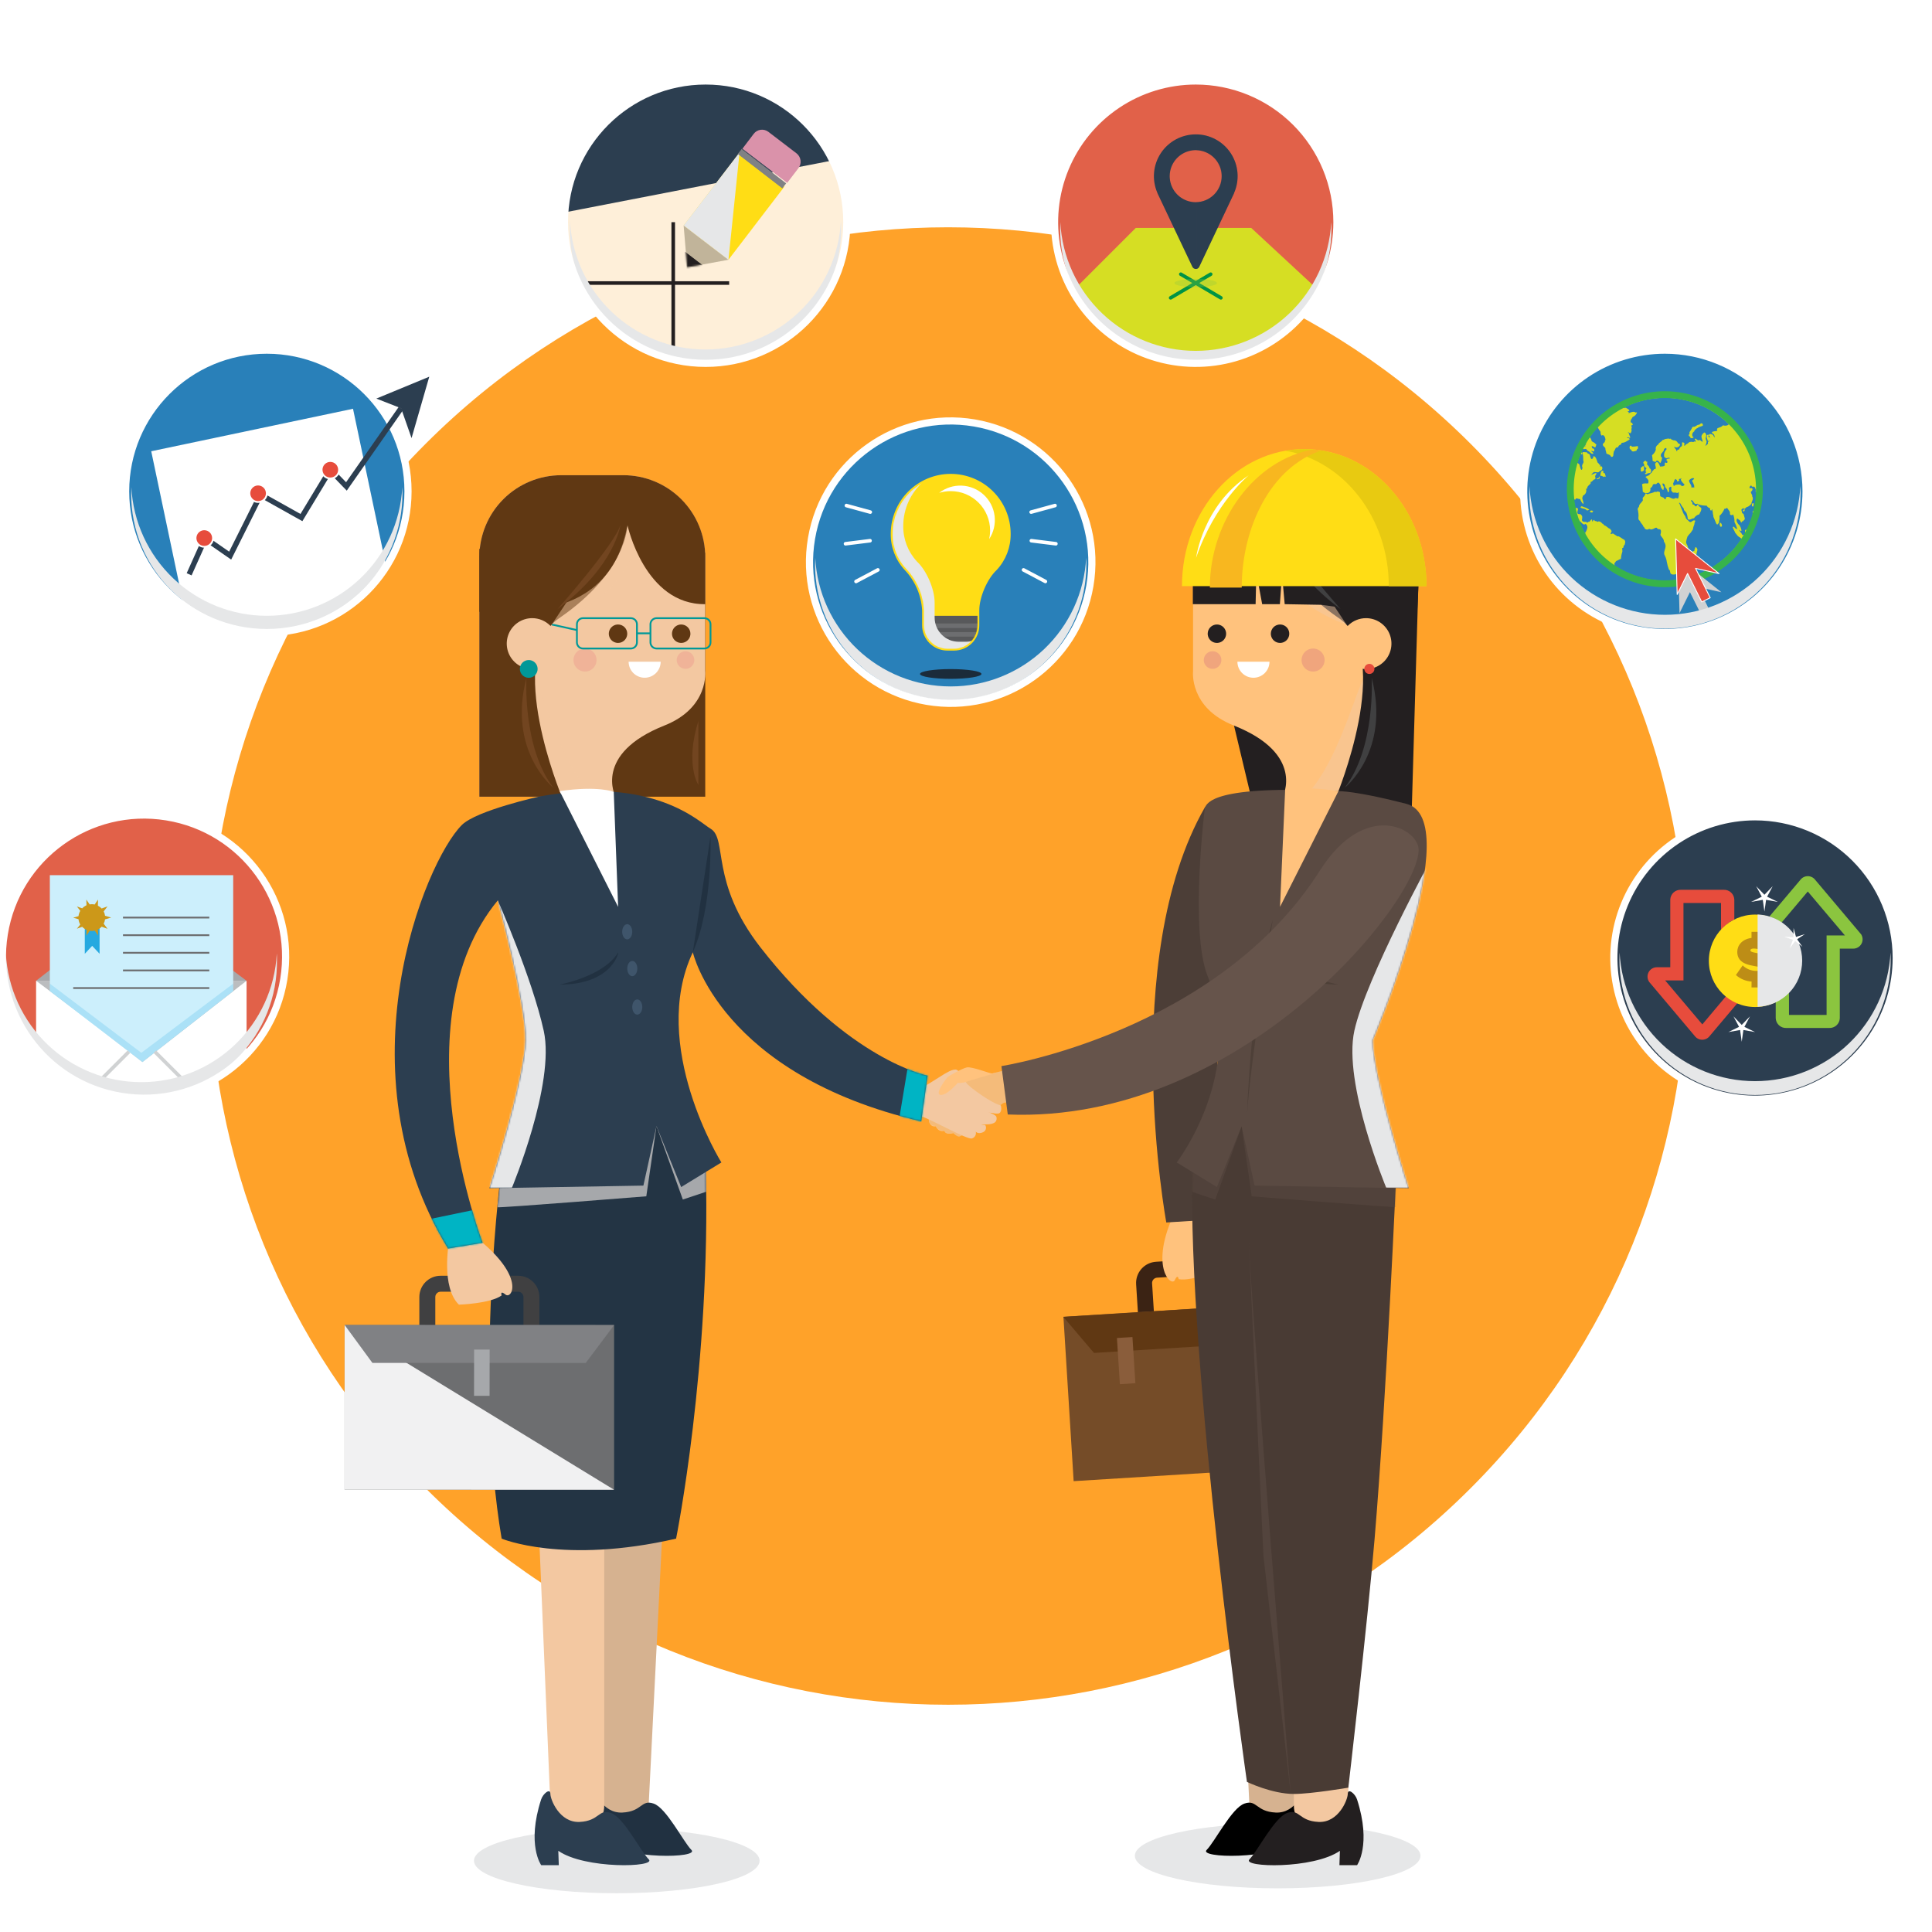 <svg width="1080" height="1080" viewBox="0 0 1080 1080" fill="none" xmlns="http://www.w3.org/2000/svg">
<rect x="0" y="0" width="1080" height="1080" fill="#808080" stroke="none"/>
<g clip-path="url(#clip0_1019_1405)">
<rect width="1080" height="1080" fill="white"/>
<path d="M822.005 832.009C983.273 670.741 983.273 409.274 822.005 248.006C660.737 86.738 399.27 86.738 238.002 248.006C76.734 409.274 76.734 670.741 238.002 832.009C399.27 993.277 660.737 993.278 822.005 832.009Z" fill="#FFA229"/>
<path d="M519.203 625.685C519.203 625.685 522.499 620.384 524.489 620.117C526.478 619.85 526.478 621.958 526.82 622.76C526.82 622.76 528.883 620.028 530.353 621.394C531.189 622.103 531.823 623.02 532.194 624.051C532.194 624.051 533.753 621.661 534.599 623.621C535.134 625.044 535.401 626.554 535.386 628.075C535.386 628.075 537.361 626.59 538.356 627.555C539.35 628.52 537.762 634.593 537.762 634.593C537.762 634.593 536.084 635.929 532.922 633.36C532.922 633.36 528.928 634.845 527.992 632.128C527.514 632.282 527.01 632.338 526.509 632.295C526.008 632.252 525.521 632.109 525.076 631.875C524.631 631.642 524.237 631.322 523.917 630.935C523.597 630.547 523.357 630.1 523.212 629.619C523.212 629.619 519.574 630.643 519.203 625.685Z" fill="#FFC27D"/>
<path d="M567.247 615.981C567.247 615.981 561.814 616.07 560.789 616.634C559.765 617.199 553.841 622.202 550.218 624.949C546.596 627.695 537.628 635.119 536.307 635.341C534.985 635.564 532.847 633.352 532.847 633.352C532.847 633.352 528.393 634.569 527.918 632.12C527.918 632.12 524.058 631.971 523.138 629.61C522.915 629.031 519.337 629.937 519.203 625.676L540.152 603.643L563.298 597.883L567.247 615.981Z" fill="#F4BB7A"/>
<g style="mix-blend-mode:multiply">
<path d="M794.061 1037.4C794.061 1047.44 758.309 1055.59 714.214 1055.59C670.119 1055.59 634.383 1047.44 634.383 1037.4C634.383 1027.36 670.119 1019.23 714.214 1019.23C758.309 1019.23 794.061 1027.39 794.061 1037.4Z" fill="#E6E7E8"/>
</g>
<path d="M636.586 741.309L635.101 717.925C635.004 716.368 635.215 714.808 635.722 713.332C636.229 711.857 637.021 710.496 638.053 709.327C639.086 708.158 640.339 707.203 641.74 706.519C643.142 705.834 644.664 705.432 646.221 705.335L689.485 702.648C691.042 702.551 692.602 702.762 694.078 703.269C695.553 703.775 696.914 704.568 698.083 705.6C699.252 706.633 700.207 707.886 700.891 709.287C701.576 710.689 701.979 712.211 702.075 713.768L703.56 737.137C703.656 738.694 703.445 740.254 702.939 741.73C702.432 743.205 701.64 744.566 700.607 745.735C699.575 746.904 698.322 747.859 696.92 748.544C695.519 749.228 693.996 749.631 692.439 749.727L649.176 752.429C647.619 752.526 646.058 752.315 644.583 751.808C643.108 751.302 641.747 750.509 640.577 749.477C639.408 748.444 638.454 747.191 637.769 745.79C637.084 744.388 636.682 742.866 636.586 741.309ZM646.8 714.228C646.015 714.278 645.281 714.637 644.761 715.228C644.24 715.818 643.975 716.59 644.024 717.376L645.509 740.745C645.531 741.135 645.631 741.517 645.801 741.868C645.972 742.22 646.21 742.535 646.503 742.794C646.795 743.053 647.136 743.252 647.505 743.38C647.875 743.507 648.266 743.56 648.656 743.536L691.89 740.864C692.673 740.814 693.404 740.457 693.924 739.87C694.444 739.283 694.711 738.514 694.666 737.731L693.182 714.362C693.159 713.972 693.06 713.59 692.889 713.238C692.718 712.887 692.48 712.572 692.188 712.313C691.895 712.053 691.554 711.854 691.185 711.727C690.815 711.6 690.424 711.547 690.034 711.571L646.8 714.228Z" fill="#3B2314"/>
<path d="M744.821 726.731L594.461 736.086L600.178 827.974L750.538 818.619L744.821 726.731Z" fill="#754C28"/>
<path d="M611.547 756.298L730.574 748.904L744.767 726.797L594.398 736.136L611.547 756.298Z" fill="#603813"/>
<path d="M633.043 747.41L624.375 747.961L626.017 773.772L634.685 773.221L633.043 747.41Z" fill="#8A5D3B"/>
<path d="M717.629 742.17L708.961 742.719L710.594 768.53L719.262 767.982L717.629 742.17Z" fill="#8A5D3B"/>
<path d="M672.604 675.711C672.604 675.711 687.451 696.125 682.641 709.294C682.641 709.294 666.517 716.48 658.886 715.07C658.886 715.07 658.47 711.729 656.703 715.604C654.936 719.479 642.911 709.087 655.382 680.566L672.604 675.711Z" fill="#FFC27D"/>
<path d="M651.966 683.367C651.966 683.367 624.885 536.279 673.553 451.252L701.94 443.828C701.94 443.828 675.127 540.021 679.507 681.645L651.966 683.367Z" fill="#4C3E37"/>
<path d="M698.455 1009.44C698.467 1013.42 700.056 1017.24 702.876 1020.05C705.695 1022.86 709.514 1024.44 713.495 1024.44C717.484 1024.44 721.309 1022.85 724.13 1020.03C726.95 1017.21 728.535 1013.38 728.535 1009.4V831.798C728.535 827.809 726.95 823.983 724.13 821.163C721.309 818.342 717.484 816.758 713.495 816.758C705.181 816.758 689.547 823.498 689.547 831.798L698.455 1009.44Z" fill="#D6B290"/>
<path d="M734.681 1000.67C733.627 997.407 729.485 994.097 729.485 997.6C729.485 1000.69 724.407 1013.77 713.153 1013.23C701.9 1012.7 702.761 1005.81 695.679 1008.2C688.597 1010.59 679.021 1029.65 674.507 1034.15C669.994 1038.65 710.243 1039.72 725.075 1029.39L724.808 1037.42H734.607C734.607 1037.42 742.907 1026.06 734.681 1000.67Z" fill="black"/>
<path d="M723.281 1009.43C723.297 1013.41 724.888 1017.22 727.706 1020.03C730.525 1022.84 734.341 1024.42 738.321 1024.43C742.31 1024.43 746.135 1022.84 748.956 1020.02C751.776 1017.2 753.361 1013.37 753.361 1009.39L760.784 831.743C760.784 823.444 746.635 816.703 738.321 816.703C734.333 816.707 730.51 818.293 727.691 821.113C724.871 823.932 723.285 827.755 723.281 831.743V1009.43Z" fill="#F3C8A1"/>
<path d="M758.604 1005.91C757.55 1002.64 753.408 999.331 753.408 1002.83C753.408 1005.92 748.33 1019 737.076 1018.47C725.822 1017.93 726.683 1011.05 719.601 1013.44C712.519 1015.83 702.958 1034.83 698.445 1039.39C693.931 1043.95 734.181 1044.96 749.013 1034.62L748.746 1042.65H758.604C758.604 1042.65 766.785 1031.31 758.604 1005.91Z" fill="#231F20"/>
<path d="M666.554 652.5L695.564 609.133L780.681 652.5C780.681 652.5 775.143 780.183 768.418 860.104C764.276 909.232 753.72 999.323 753.72 999.323C753.72 999.323 732.934 1002.83 723.343 1002.83C710.931 1002.83 697.049 996.086 697.049 996.086C697.049 996.086 663.584 763.332 666.554 652.5Z" fill="#493B34"/>
<mask id="mask0_1019_1405" style="mask-type:luminance" maskUnits="userSpaceOnUse" x="666" y="609" width="115" height="394">
<path d="M666.569 652.485L695.58 609.117L780.697 652.485C780.697 652.485 775.159 780.168 768.433 860.088C764.291 909.216 753.735 999.307 753.735 999.307C753.735 999.307 732.95 1002.81 723.358 1002.81C710.947 1002.81 697.065 996.07 697.065 996.07C697.065 996.07 663.6 763.316 666.569 652.485Z" fill="white"/>
</mask>
<g mask="url(#mask0_1019_1405)">
<g style="mix-blend-mode:multiply" opacity="0.5">
<path d="M783.058 674.875C780.979 675.261 699.752 668.743 699.752 668.743L694.066 629.503L679.338 670.54L666.258 666.19V644.914L702.41 599.305L779.391 643.548L783.058 674.875Z" fill="#5A4A42"/>
</g>
</g>
<path d="M699.311 445.366H737.022V276.305L666.781 309.116L699.311 445.366Z" fill="#231F20"/>
<path d="M792.98 316.328L791.273 373.666L787.501 450.261L717.038 445.406C717.038 445.406 729.792 421.458 689.646 405.542C664.51 395.565 666.93 375.077 666.93 375.077C666.93 374.463 666.93 373.854 666.93 373.25V311.413C666.93 299.294 671.736 287.67 680.295 279.089C688.853 270.508 700.465 265.672 712.584 265.641H747.311" fill="#FFC27D"/>
<g style="mix-blend-mode:multiply" opacity="0.5">
<path d="M762.721 380.307C761.073 374.22 747.295 433.073 726.688 447.118L750.814 450.236C750.814 450.236 770.218 408.011 762.721 380.307Z" fill="#F3C8A1"/>
</g>
<path d="M710.406 354.246C710.406 355.265 710.708 356.261 711.274 357.108C711.841 357.955 712.645 358.615 713.586 359.005C714.528 359.395 715.564 359.497 716.563 359.298C717.562 359.1 718.48 358.609 719.201 357.889C719.921 357.168 720.412 356.25 720.611 355.251C720.81 354.251 720.708 353.215 720.318 352.274C719.928 351.333 719.268 350.528 718.42 349.962C717.573 349.396 716.577 349.094 715.558 349.094C714.882 349.094 714.212 349.227 713.586 349.486C712.961 349.745 712.394 350.124 711.915 350.603C711.437 351.081 711.057 351.649 710.798 352.274C710.539 352.899 710.406 353.569 710.406 354.246Z" fill="#231F20"/>
<path d="M675.109 354.246C675.109 355.265 675.411 356.261 675.978 357.108C676.544 357.955 677.348 358.615 678.29 359.005C679.231 359.395 680.267 359.497 681.266 359.298C682.266 359.1 683.184 358.609 683.904 357.889C684.625 357.168 685.115 356.25 685.314 355.251C685.513 354.251 685.411 353.215 685.021 352.274C684.631 351.333 683.971 350.528 683.123 349.962C682.276 349.396 681.28 349.094 680.261 349.094C679.585 349.094 678.915 349.227 678.29 349.486C677.665 349.745 677.097 350.124 676.618 350.603C676.14 351.081 675.76 351.649 675.502 352.274C675.243 352.899 675.109 353.569 675.109 354.246Z" fill="#231F20"/>
<path d="M691.719 369.898C691.719 372.277 692.664 374.558 694.345 376.239C696.027 377.921 698.308 378.866 700.686 378.866C703.065 378.866 705.345 377.921 707.027 376.239C708.709 374.558 709.654 372.277 709.654 369.898H691.719Z" fill="white"/>
<path d="M727.578 368.967C727.578 370.242 727.956 371.488 728.665 372.548C729.374 373.608 730.381 374.434 731.559 374.921C732.738 375.409 734.034 375.535 735.284 375.286C736.535 375.036 737.683 374.421 738.583 373.518C739.484 372.615 740.096 371.466 740.343 370.215C740.59 368.964 740.46 367.668 739.971 366.491C739.481 365.314 738.652 364.308 737.591 363.602C736.529 362.896 735.282 362.521 734.007 362.523C733.161 362.523 732.324 362.69 731.543 363.014C730.762 363.338 730.053 363.813 729.456 364.412C728.859 365.01 728.385 365.721 728.063 366.502C727.741 367.284 727.576 368.122 727.578 368.967Z" fill="#F0A57D"/>
<path d="M672.922 368.969C672.922 369.942 673.21 370.892 673.751 371.701C674.292 372.509 675.06 373.139 675.959 373.511C676.858 373.882 677.847 373.979 678.8 373.788C679.754 373.597 680.63 373.127 681.316 372.439C682.003 371.75 682.47 370.873 682.658 369.919C682.846 368.964 682.746 367.976 682.372 367.078C681.998 366.18 681.366 365.414 680.556 364.876C679.745 364.337 678.794 364.052 677.821 364.055C676.521 364.059 675.274 364.578 674.356 365.499C673.438 366.42 672.922 367.668 672.922 368.969Z" fill="#F0A57D"/>
<path d="M705.249 295.008C705.249 295.008 696.964 327.062 670.641 333.61C670.641 333.535 689.897 322.474 705.249 295.008Z" fill="#724520"/>
<path d="M710.312 293.477C710.312 293.477 710.313 319.429 748.454 345.559C779.721 366.968 746.969 445.375 746.969 445.375L789.149 453.837L793.128 318.583L710.312 293.477Z" fill="#231F20"/>
<path d="M749.383 359.778C749.383 362.591 750.217 365.341 751.78 367.68C753.343 370.019 755.564 371.842 758.163 372.919C760.762 373.995 763.622 374.277 766.381 373.728C769.14 373.179 771.674 371.824 773.664 369.835C775.653 367.846 777.007 365.312 777.556 362.553C778.105 359.794 777.823 356.934 776.747 354.335C775.67 351.736 773.847 349.515 771.508 347.952C769.169 346.389 766.419 345.555 763.606 345.555C761.738 345.555 759.889 345.923 758.163 346.637C756.437 347.352 754.87 348.4 753.549 349.721C752.228 351.041 751.18 352.609 750.466 354.335C749.751 356.061 749.383 357.91 749.383 359.778Z" fill="#FFC27D"/>
<path d="M766.781 378.875C766.781 378.875 769.067 417.848 751.711 440.356C751.711 440.356 777.455 420.03 766.781 378.875Z" fill="#404041"/>
<path d="M768.32 373.93C768.32 374.49 768.154 375.039 767.842 375.505C767.53 375.971 767.087 376.335 766.569 376.549C766.051 376.764 765.481 376.82 764.931 376.711C764.381 376.601 763.876 376.331 763.479 375.935C763.082 375.538 762.812 375.033 762.703 374.483C762.594 373.933 762.65 373.362 762.864 372.844C763.079 372.326 763.442 371.883 763.909 371.572C764.375 371.26 764.923 371.094 765.484 371.094C766.236 371.094 766.958 371.393 767.489 371.924C768.021 372.456 768.32 373.177 768.32 373.93Z" fill="#E74C3C"/>
<g style="mix-blend-mode:multiply" opacity="0.5">
<path d="M752.668 349.098C752.668 349.098 715.283 337.473 704.891 303.83L713.309 289.859L752.668 349.098Z" fill="#F3C8A1"/>
</g>
<path d="M792.045 345.561L793.084 323.543V319.475C793.084 294.236 772.595 265.641 747.311 265.641H712.585C706.572 265.639 700.619 266.821 695.063 269.121C689.508 271.42 684.461 274.791 680.209 279.042C675.957 283.293 672.584 288.339 670.283 293.893C667.981 299.448 666.797 305.401 666.797 311.413V337.737H701.895L702.296 320.218L705.562 337.737H715.465L716.667 321.108L718.152 337.737L738.611 338.093" fill="#231F20"/>
<path d="M714.219 293.477C714.219 293.477 717.188 316.549 749.391 340.496C749.391 340.496 717.366 304.166 714.219 293.477Z" fill="#404041"/>
<path d="M673.557 451.264C675.131 448.962 677.64 438.688 748.177 442.252C748.177 442.252 757.902 441.999 786.17 449.348C820.066 458.152 767.36 581.574 767.36 581.574C767.775 603.414 787.507 664.241 787.507 664.241L701.321 662.757L694.075 629.515L680.268 663.573L657.805 649.825C657.805 649.825 696.718 599.346 675.116 545.749C664.916 520.39 673.557 451.264 673.557 451.264Z" fill="#5A4A42"/>
<mask id="mask1_1019_1405" style="mask-type:luminance" maskUnits="userSpaceOnUse" x="657" y="441" width="141" height="224">
<path d="M673.557 451.248C675.131 448.947 677.64 438.673 748.177 442.236C748.177 442.236 757.902 441.984 786.17 449.333C820.066 458.137 767.36 581.559 767.36 581.559C767.775 603.398 787.507 664.226 787.507 664.226L701.321 662.741L694.075 629.499L680.268 663.558L657.805 649.81C657.805 649.81 696.718 599.33 675.116 545.733C664.916 520.375 673.557 451.248 673.557 451.248Z" fill="white"/>
</mask>
<g mask="url(#mask1_1019_1405)">
<g style="mix-blend-mode:multiply">
<path d="M801.118 478.18C801.118 478.18 763.6 546.683 757.097 576.169C750.594 605.655 774.914 663.958 774.914 663.958L787.444 664.166L801.118 478.18Z" fill="#E6E7E8"/>
</g>
</g>
<path d="M748.21 442.232L715.547 506.934L718.412 441.49C718.412 441.49 726.667 439.099 748.21 442.232Z" fill="#FFC27D"/>
<g style="mix-blend-mode:multiply" opacity="0.6">
<path d="M715.555 532.492C714.828 531.289 718.094 550.397 748.218 550.397C748.218 550.397 723.558 545.81 715.555 532.492Z" fill="#453831"/>
</g>
<path d="M660.727 327.664C660.727 285.351 691.326 251.055 729.096 251.055C766.867 251.055 797.392 285.351 797.392 327.664" fill="#FFDD15"/>
<path d="M729.087 251.055C725.549 251.054 722.018 251.357 718.531 251.96C751.194 257.647 776.345 289.374 776.345 327.679H797.457C797.457 285.351 766.843 251.055 729.087 251.055Z" fill="#E8CA11"/>
<path d="M738.766 251.77C734.98 251.34 737.504 251.622 734.149 251.266C701.486 256.863 676.32 291.025 676.32 328.469H694.137C694.166 294.514 710.542 260.99 738.766 251.77Z" fill="#F8B71F"/>
<path d="M668.633 311.786C668.633 311.786 672.345 282.642 698.089 265.672C698.089 265.642 679.026 281.32 668.633 311.786Z" fill="white"/>
<g style="mix-blend-mode:multiply" opacity="0.6">
<path d="M711.444 514.203C711.444 514.203 698.409 598.236 697.117 623.016C697.117 623.016 698.81 559.1 711.444 514.203Z" fill="#463932"/>
</g>
<g style="mix-blend-mode:multiply" opacity="0.6">
<path d="M721.492 1002.35C721.492 1002.35 700.128 739.363 698.094 694.719L706.274 869.778L721.492 1002.35Z" fill="#5A4A42"/>
</g>
<path d="M737.967 486.46C680.435 577.174 559.805 595.956 559.805 595.956L563.353 623.006C692.758 628.203 792.766 504.781 793.019 475.177C793.123 463.017 763.073 446.982 737.967 486.46Z" fill="#66544B"/>
<path d="M158.651 547.385C165.626 504.232 136.296 463.595 93.143 456.621C49.989 449.646 9.352 478.975 2.378 522.129C-4.596 565.283 24.733 605.919 67.886 612.894C111.04 619.868 151.677 590.539 158.651 547.385Z" fill="#E16149"/>
<mask id="mask2_1019_1405" style="mask-type:luminance" maskUnits="userSpaceOnUse" x="1" y="455" width="159" height="159">
<path d="M158.651 547.393C165.626 504.24 136.296 463.603 93.143 456.629C49.989 449.654 9.352 478.983 2.378 522.137C-4.596 565.291 24.733 605.927 67.886 612.902C111.04 619.876 151.677 590.547 158.651 547.393Z" fill="white"/>
</mask>
<g mask="url(#mask2_1019_1405)">
<path d="M137.833 548.25H20.172V633.07H137.833V548.25Z" fill="white"/>
<path d="M78.386 548.26H20.172L49.272 525.545L78.386 502.844L107.486 525.545L137.833 548.26H78.386Z" fill="#A6A8AB"/>
<path d="M79.619 548.25H137.833L108.733 570.966L79.619 593.681L50.519 570.966L20.172 548.25H79.619Z" fill="#BBBDBF"/>
<path d="M130.362 489.227H27.859V554.018L79.615 593.689L130.362 554.018V489.227Z" fill="#CCEFFC"/>
<path d="M55.668 533.169L51.526 528.745L47.398 533.169V517.016H55.668V533.169Z" fill="#26A9E0"/>
<path d="M57.966 516.363C58.353 515.6 58.609 514.776 58.723 513.928L62.138 512.918L58.723 511.909C58.611 511.06 58.355 510.237 57.966 509.474L60.104 506.683L56.823 507.856C56.219 507.21 55.505 506.677 54.715 506.282L54.804 502.867L52.918 505.629C52.387 505.508 51.844 505.449 51.3 505.451C50.897 505.456 50.495 505.49 50.097 505.554L48.256 502.867L48.345 506.059C47.443 506.463 46.63 507.044 45.955 507.767L42.986 506.713L44.871 509.162C44.337 510.071 44.003 511.083 43.891 512.132L40.922 512.993L43.891 513.854C43.996 514.903 44.331 515.917 44.871 516.823L42.986 519.154L45.955 518.1C46.649 518.824 47.482 519.4 48.405 519.793L48.316 522.999L50.157 520.312C51.093 520.473 52.051 520.447 52.977 520.238L54.863 522.999L54.715 519.644C55.508 519.24 56.222 518.697 56.823 518.041L60.104 519.214L57.966 516.363Z" fill="#CC9819"/>
<path d="M68.75 512.922H117.002" stroke="#6D6E70" stroke-miterlimit="10"/>
<path d="M68.75 522.773H117.002" stroke="#6D6E70" stroke-miterlimit="10"/>
<path d="M68.75 532.617H117.002" stroke="#6D6E70" stroke-miterlimit="10"/>
<path d="M68.75 542.477H117.002" stroke="#6D6E70" stroke-miterlimit="10"/>
<path d="M40.922 552.328H116.997" stroke="#6D6E70" stroke-miterlimit="10"/>
<g style="mix-blend-mode:multiply" opacity="0.2">
<path d="M27.859 549.867L79.007 588.528L130.362 549.867V554.024L79.615 593.695L27.859 554.024V549.867Z" fill="#26A9E0"/>
</g>
<path d="M72.072 587.898L46.461 613.509" stroke="#D0D2D3" stroke-width="2" stroke-miterlimit="10"/>
<path d="M86.555 587.898L112.165 613.509" stroke="#D0D2D3" stroke-width="2" stroke-miterlimit="10"/>
<g style="mix-blend-mode:multiply">
<path d="M78.995 604.931C59.555 604.93 40.858 597.462 26.766 584.069C12.675 570.677 4.266 552.384 3.276 532.969C3.276 534.26 3.187 535.537 3.187 536.844C3.047 546.889 4.904 556.863 8.651 566.184C12.398 575.506 17.96 583.99 25.014 591.143C32.068 598.297 40.473 603.977 49.742 607.854C59.01 611.731 68.956 613.728 79.002 613.728C89.049 613.728 98.995 611.731 108.263 607.854C117.532 603.977 125.937 598.297 132.991 591.143C140.045 583.99 145.607 575.506 149.354 566.184C153.101 556.863 154.958 546.889 154.818 536.844C154.818 535.537 154.818 534.26 154.729 532.969C153.739 552.386 145.328 570.682 131.233 584.074C117.139 597.467 98.438 604.934 78.995 604.931Z" fill="#E6E7E8"/>
</g>
</g>
<path d="M158.651 547.385C165.626 504.232 136.296 463.595 93.143 456.621C49.989 449.646 9.352 478.975 2.378 522.129C-4.596 565.283 24.733 605.919 67.886 612.894C111.04 619.868 151.677 590.539 158.651 547.385Z" stroke="white" stroke-width="4.011" stroke-miterlimit="10"/>
<path d="M1009.6 274.668C1009.6 290.279 1004.97 305.539 996.299 318.518C987.626 331.498 975.299 341.614 960.876 347.587C946.453 353.561 930.583 355.123 915.273 352.076C899.962 349.03 885.899 341.511 874.862 330.472C863.824 319.432 856.308 305.368 853.265 290.057C850.221 274.745 851.786 258.876 857.762 244.454C863.738 230.033 873.857 217.707 886.838 209.036C899.819 200.366 915.08 195.739 930.691 195.742C951.621 195.746 971.692 204.063 986.49 218.864C1001.29 233.665 1009.6 253.738 1009.6 274.668Z" fill="#2980B9"/>
<mask id="mask3_1019_1405" style="mask-type:luminance" maskUnits="userSpaceOnUse" x="851" y="195" width="159" height="159">
<path d="M1009.6 274.684C1009.6 290.294 1004.97 305.554 996.299 318.534C987.626 331.514 975.299 341.63 960.876 347.603C946.453 353.576 930.583 355.138 915.273 352.092C899.962 349.045 885.899 341.527 874.862 330.487C863.824 319.448 856.308 305.383 853.265 290.072C850.221 274.761 851.786 258.891 857.762 244.47C863.738 230.048 873.857 217.723 886.838 209.052C899.819 200.381 915.08 195.755 930.691 195.758C951.621 195.762 971.692 204.079 986.49 218.88C1001.29 233.681 1009.6 253.754 1009.6 274.684Z" fill="white"/>
</mask>
<g mask="url(#mask3_1019_1405)">
<path d="M919.091 260.467C919.348 260.687 919.538 260.975 919.64 261.298C919.766 261.278 919.895 261.291 920.015 261.335C920.134 261.379 920.24 261.453 920.323 261.55C920.175 261.64 920.323 261.892 920.323 262.1C920.145 262.189 920.085 262.441 919.907 262.53C920.204 262.976 919.625 263.213 919.907 263.555C920.189 263.896 920.293 263.555 920.293 263.837C920.293 264.371 919.551 264.223 919.581 264.846C919.729 265.099 920.085 265.054 920.427 265.01C920.961 264.475 921.733 264.52 922.535 264.357C923.248 263.733 923.07 262.07 922.134 261.803C921.926 260.556 921.184 260.229 920.65 259.546C920.825 259.072 920.871 258.559 920.783 258.061C920.605 257.928 920.427 258.061 920.189 258.061C920.189 257.809 920.189 257.794 920.071 257.586C919.735 257.549 919.397 257.638 919.123 257.836C918.849 258.033 918.657 258.325 918.586 258.655C918.696 259.029 918.895 259.37 919.165 259.65C919.171 259.924 919.146 260.198 919.091 260.467Z" fill="#D6DE23"/>
<path d="M917.541 263.662C918.224 263.662 918.536 263.186 919.026 262.993C919.219 262.251 918.774 261.642 919.026 260.945C918.343 259.846 917.809 261.464 917.141 261.479C917.257 262.032 917.257 262.604 917.141 263.157C917.274 263.246 917.378 263.498 917.541 263.662Z" fill="#D6DE23"/>
<path d="M883.539 283.728C884.489 284.456 886.167 284.114 887.073 285.346C887.562 285.333 888.038 285.189 888.453 284.931C887.524 284.224 886.457 283.718 885.321 283.446C884.816 283.223 883.702 282.481 883.539 283.728Z" fill="#D6DE23"/>
<path d="M944.737 244.119C945.004 244.46 944.959 244.772 945.182 244.965C945.672 244.713 946.667 245.262 946.667 244.223C946.533 244.03 946.459 244.312 946.31 244.223C946.148 243.974 946.039 243.694 945.99 243.401C945.942 243.108 945.955 242.808 946.029 242.52C946.103 242.232 946.237 241.963 946.42 241.729C946.604 241.496 946.835 241.304 947.097 241.164C947.246 240.095 948.181 239.917 948.716 239.279C948.716 239.472 948.924 239.279 949.013 239.279C949.874 238.299 951.047 238.611 951.982 237.794C951.982 237.289 951.744 237.141 951.641 236.784C950.869 236.294 950.438 237.126 949.889 237.393C949.592 237.527 949.25 237.393 948.953 237.556C948.656 237.72 947.944 238.239 947.469 238.462C946.993 238.685 946.503 238.462 946.207 238.655C945.91 238.848 945.806 239.353 945.613 239.724C945.42 240.095 945.256 240.199 945.197 240.333C945.138 240.466 945.197 240.333 945.197 240.466C944.807 240.892 944.518 241.399 944.351 241.951C944.484 241.951 944.351 242.441 944.529 242.486C944.262 242.797 943.95 242.976 944.039 243.406C944.128 243.837 944.425 243.792 944.737 244.119Z" fill="#D6DE23"/>
<path d="M930.687 221.891C920.486 221.891 910.514 224.916 902.032 230.583C893.55 236.251 886.939 244.306 883.036 253.731C879.132 263.155 878.11 273.526 880.1 283.531C882.091 293.536 887.003 302.726 894.216 309.94C901.429 317.153 910.62 322.065 920.625 324.055C930.63 326.046 941.001 325.024 950.425 321.12C959.85 317.216 967.905 310.606 973.573 302.124C979.24 293.642 982.265 283.67 982.265 273.469C982.265 259.789 976.831 246.67 967.158 236.997C957.486 227.325 944.367 221.891 930.687 221.891ZM981.82 272.014C981.82 272.014 981.82 272.117 981.82 272.177C981.82 272.236 981.82 272.177 981.82 272.058V272.014ZM886.637 247.442C886.637 247.783 886.414 248.066 886.533 248.526C886.533 248.749 886.162 248.674 886.043 248.823C885.924 248.971 886.399 249.135 886.266 249.268C886.132 249.402 886.266 249.342 886.266 249.506C886.019 249.533 885.77 249.533 885.523 249.506C885.865 248.778 886.295 248.11 886.637 247.442ZM887.231 295.531C887.012 296.177 886.749 296.807 886.444 297.416C886.295 297.58 886.236 297.416 886.162 297.595C886.141 298.035 886.191 298.476 886.31 298.901C884.649 296.02 883.276 292.981 882.212 289.83C882.512 290.239 882.77 290.677 882.984 291.136C883.118 291.329 883.489 291.567 883.756 291.864C884.469 292.651 885.464 293.764 886.34 292.829C886.763 293.106 887.081 293.517 887.242 293.996C887.404 294.475 887.4 294.995 887.231 295.472V295.531ZM930.687 324.646C920.714 324.66 910.956 321.743 902.627 316.257C902.599 315.875 902.529 315.496 902.419 315.129C902.656 314.535 903.132 314.193 903.414 313.644C904.394 313.303 905.121 312.709 906.116 312.397C906.199 311.03 906.468 309.682 906.918 308.388C906.918 307.75 906.917 307.186 906.769 306.488C907.036 306.357 907.294 306.208 907.541 306.042C907.534 305.695 907.558 305.347 907.615 305.003C908.462 304.855 908.298 303.593 908.551 302.806C908.447 302.435 908.283 302.212 908.15 301.856C907.467 301.489 906.812 301.072 906.19 300.609C905.284 300.163 904.839 299.54 904.097 299.837C903.339 299.198 902.434 298.782 901.617 298.203C901.098 298.307 900.786 298.589 900.296 298.56C900.407 298.029 900.618 297.525 900.919 297.075C900.756 296.303 900.296 296.036 899.984 295.59C898.9 295.353 898.084 293.957 896.822 293.69C896.614 293.348 896.302 293.155 896.094 292.814C895.916 292.814 895.827 292.68 895.649 292.695C895.438 292.338 895.145 292.037 894.793 291.818C894.442 291.598 894.043 291.466 893.63 291.433C893.006 291.938 892.947 291.582 892.249 291.3C892.086 291.3 891.714 291.3 891.596 291.196C891.224 290.973 891.21 290.572 890.898 290.617C890.586 290.661 890.482 291.671 890.037 291.478C890.029 291.086 889.969 290.696 889.859 290.32C889.235 290.394 889.057 291.314 888.374 291.7C887.943 291.597 887.617 291.879 887.245 292.235C887.038 292.146 886.993 291.73 886.726 291.73C885.597 291.73 884.484 291.804 884.306 290.691C884.306 290.156 884.721 289.206 884.306 288.211C884.009 288.211 883.905 287.692 883.578 287.484C883.252 287.276 882.316 287.647 881.871 286.994C881.455 285.821 882.212 285.391 882.049 284.307C881.966 284.187 881.855 284.09 881.725 284.022C881.596 283.955 881.452 283.92 881.307 283.92C881.161 283.92 881.017 283.955 880.888 284.022C880.759 284.09 880.648 284.187 880.564 284.307C880.208 282.629 879.926 280.907 879.733 279.17C880.037 279.188 880.34 279.228 880.639 279.288C880.817 279.199 880.787 278.858 880.936 278.724C881.782 278.294 882.287 279.155 883.207 278.917C883.207 279.125 883.37 279.006 883.4 279.14C883.717 280.143 884.278 281.051 885.033 281.783C885.508 280.684 884.558 279.615 884.484 278.279C884.676 277.895 884.811 277.484 884.885 277.061C885.607 276.752 886.184 276.179 886.498 275.459C886.813 274.739 886.841 273.926 886.577 273.186C886.919 273.186 886.963 273.335 887.171 273.186C887.18 272.975 887.215 272.766 887.275 272.563C887.587 271.435 888.641 271.078 889.205 270.158C889.324 269.95 889.087 269.757 889.116 269.401C890.393 269.401 890.408 267.916 891.655 267.916C892.026 267.634 891.803 266.431 891.655 266.194C891.848 265.54 892.472 265.377 892.412 264.457C891.313 264.338 890.408 265.392 889.279 265.422C889.948 265.258 890.289 264.174 891.002 263.937C891.714 263.699 892.872 264.263 893.644 263.937C894.001 263.759 894.164 263.388 894.461 263.239C894.758 263.091 895.441 262.942 895.693 262.111C895.761 261.656 895.694 261.191 895.5 260.774C895.129 260.685 894.669 260.774 894.357 260.626C894.357 260.255 894.788 260.329 894.743 259.884C894.624 259.765 894.387 259.884 894.209 259.884C893.934 259.362 893.542 258.91 893.065 258.562C892.457 256.899 892.219 255.207 890.779 254.955C890.586 255.608 890.645 256.439 889.725 256.603C888.908 256.157 889.101 254.702 888.567 254.019C888.285 253.678 887.676 253.603 887.364 253.307C887.052 253.01 887.186 252.891 886.963 252.787C886.043 252.98 885.479 252.431 884.618 252.906C884.54 253.102 884.519 253.317 884.558 253.524C884.598 253.732 884.696 253.924 884.84 254.079C885.241 255.994 884.766 256.781 885.256 258.325C884.989 259.305 883.89 260.017 884.662 261.532C884.395 261.754 884.588 262.615 884.068 262.615C883.549 262.615 883.177 260.522 882.851 259.527C882.44 259.261 882.044 258.974 881.663 258.666C882.266 256.725 882.995 254.826 883.846 252.98C883.846 253.544 883.979 254.049 884.321 254.138C884.423 253.918 884.442 253.669 884.373 253.437C884.305 253.205 884.154 253.005 883.949 252.876H883.875C884.202 252.163 884.499 251.391 884.855 250.738C885.152 251.362 885.85 250.961 886.577 250.931C886.889 251.362 887.335 251.629 887.646 252.104C888.804 252.341 889.398 254.138 890.705 253.589C890.556 252.683 889.799 252.817 889.532 252.104C890.096 251.822 890.259 252.46 890.913 252.386C891.069 252.244 891.177 252.056 891.221 251.849C891.265 251.642 891.242 251.426 891.157 251.232C891.072 251.039 890.928 250.877 890.745 250.769C890.563 250.662 890.351 250.615 890.141 250.634C889.98 250.256 889.841 249.87 889.725 249.476C890.497 249.164 891.031 250.07 891.789 250.1C892.041 249.639 892.16 249.031 892.397 248.526C892.16 248.14 891.685 248.11 891.477 247.665C890.868 247.13 889.992 247.13 889.547 246.18C889.547 245.972 889.725 246.358 889.651 246.017C889.453 245.386 889.095 244.818 888.611 244.369C889.96 242.404 891.449 240.538 893.065 238.786C893.541 239.713 894.103 240.593 894.743 241.414C894.687 241.784 894.705 242.16 894.797 242.523C894.888 242.885 895.052 243.225 895.278 243.522C896.54 242.498 897.445 244.577 897.475 245.942C897.282 246.195 896.851 246.536 897.178 246.982C896.792 247.501 895.961 247.828 895.99 248.585C896.02 249.342 897.029 249.907 897.386 250.441C897.386 251.733 897.831 252.223 898.009 253.574C898.96 254.034 900.177 254.093 900.622 255.415L901.394 255.341C901.52 255.162 901.659 254.994 901.81 254.836C901.859 253.975 901.983 253.121 902.181 252.282C902.983 251.614 902.849 250.218 903.889 250.085C903.993 250.085 904.245 250.189 904.364 250.085C904.483 249.981 904.765 249.268 905.077 249.001C905.388 248.734 905.938 248.645 906.279 248.259C906.353 247.991 906.383 247.65 906.621 247.531C908.417 247.531 909.664 246.403 910.956 245.675C911.045 245.408 910.748 245.007 910.585 244.903C910.421 244.799 909.768 245.096 909.56 244.755C910.02 243.953 910.585 244.859 911.268 244.755C911.386 243.894 910.54 243.27 910.629 242.142C910.481 241.964 910.021 242.305 910.065 241.8C910.451 241.385 910.911 242.305 911.55 242.142C911.82 241.685 912.001 241.181 912.084 240.657C912.084 240.375 911.906 240.063 911.936 239.781C911.965 239.499 912.099 239.499 912.129 239.365C912.307 238.742 911.965 238.4 911.847 237.881C912.144 237.747 912.47 237.643 912.752 237.495C912.731 237.166 912.606 236.852 912.395 236.599C912.185 236.345 911.899 236.165 911.579 236.084C911.253 234.6 912.307 234.124 912.634 233.115C913.202 232.903 913.719 232.57 914.147 232.14C914.575 231.709 914.904 231.191 915.113 230.621C914.905 230.383 914.682 230.621 914.296 230.621C913.509 229.641 911.149 230.621 910.451 231.007C910.377 230.739 910.451 230.68 910.451 230.383C910.451 230.086 909.887 230.235 909.709 229.982C910.139 229.878 910.703 229.908 910.822 229.492C910.451 228.572 909.516 228.527 908.952 227.918C908.669 227.918 908.269 228.097 908.135 228.037L907.526 227.889C916.087 223.54 925.703 221.699 935.265 222.579C944.827 223.459 953.945 227.024 961.569 232.862C963.223 234.132 964.8 235.501 966.29 236.96C966.329 237.096 966.329 237.24 966.29 237.376C965.867 237.684 965.374 237.881 964.855 237.949C964.336 238.016 963.808 237.952 963.321 237.762C962.92 237.866 962.697 238.237 962.326 238.475C961.495 239.039 960.188 239.009 959.817 239.766C959.668 240.137 960.025 240.241 959.98 240.731C959.282 241.162 957.723 240.924 957.011 241.578C956.818 241.889 957.263 241.919 957.204 242.29C958.065 242.409 958.614 243.567 958.451 244.636C958.189 244.127 957.902 243.631 957.59 243.151C956.981 242.691 955.556 242.157 955.185 243.27C955.318 243.849 955.868 243.73 955.957 244.398C955.645 244.547 955.229 244.309 954.977 244.072C954.977 243.775 955.199 243.344 954.977 242.973C954.472 242.973 954.353 243.181 954.086 243.433C954.086 243.894 954.175 244.473 954.012 244.458C954.311 245.164 954.55 245.894 954.724 246.64C954.858 246.64 955.571 246.21 955.793 246.64C955.199 246.492 954.947 246.952 954.71 247.115C954.776 247.459 954.776 247.811 954.71 248.155C954.205 248.348 953.923 249.209 953.329 249.12C953.687 248.432 953.928 247.689 954.041 246.922C953.784 246.302 953.594 245.654 953.477 244.992C953.477 244.324 954.026 243.76 953.715 242.765C953.569 242.369 953.304 242.027 952.958 241.785C952.512 241.652 951.681 242.632 951.473 243.018C951.36 243.203 951.26 243.397 951.176 243.597C950.968 244.71 951.725 246.017 951.844 246.937C951.399 246.937 950.938 246.522 950.582 246.165C950.226 245.809 949.78 246.165 949.335 246.165C948.518 246.032 948.117 244.948 947.405 245.289C947.271 246.061 948.192 246.032 947.88 246.908C947.608 246.907 947.339 246.846 947.093 246.729C946.484 247.531 946.024 246.833 945.519 246.952L944.599 247.101C944.109 247.204 943.812 247.65 943.441 247.917C943.07 248.184 942.891 248.155 942.669 248.288C942.179 248.585 941.956 249.446 941.436 249.031C941.333 248.452 941.733 248.466 941.689 247.962C941.332 247.516 940.768 246.908 940.278 247.457C940.278 248.333 940.412 249.031 940.026 249.535C939.165 249.758 938.898 250.649 938.541 251.391C938.229 251.228 938.081 251.317 937.784 251.391C937.487 251.466 937.784 252.089 937.383 252.134C936.982 252.178 937.101 251.792 937.027 251.451C936.611 250.842 936.032 250.545 935.824 249.639C936.098 249.867 936.425 250.02 936.775 250.084C937.125 250.149 937.485 250.122 937.822 250.007C938.159 249.893 938.46 249.694 938.698 249.429C938.936 249.164 939.102 248.843 939.18 248.496C938.838 247.947 938.408 248.051 937.977 247.739C937.767 247.208 937.386 246.761 936.894 246.471C936.402 246.181 935.827 246.062 935.26 246.136C934.978 245.794 934.741 245.839 934.399 245.72C934.058 245.601 934.161 245.319 933.983 245.215C933.404 245.334 933.003 245.423 932.617 245.081C931.816 245.497 930.702 245.081 930.049 245.913C929.841 245.913 929.752 245.809 929.559 245.794C928.935 246.982 927.317 247.279 926.916 248.556C926.411 248.799 926.006 249.21 925.77 249.72C925.534 250.229 925.483 250.804 925.625 251.347C925.285 252.594 924.531 253.688 923.487 254.45C923.699 255.481 923.814 256.53 923.828 257.582C923.991 257.983 924.392 257.731 924.689 257.909C924.986 258.087 924.853 258.251 925.09 258.265C925.625 258.265 925.832 257.731 926.218 257.36C926.486 257.618 926.841 257.766 927.213 257.775C927.297 258.009 927.429 258.222 927.6 258.401C927.771 258.58 927.978 258.721 928.208 258.815C928.663 257.944 928.978 257.007 929.143 256.038C928.953 255.71 928.724 255.406 928.46 255.133C927.985 253.128 930.108 252.95 930.212 251.124C930.465 250.797 931.058 250.114 931.504 250.634C931.608 250.768 931.504 250.946 931.623 251.169C931.054 251.713 930.636 252.396 930.409 253.151C930.183 253.906 930.156 254.706 930.331 255.474C930.687 255.474 930.955 256.083 931.444 256.157C931.934 256.231 932.454 255.816 932.929 255.816C933.018 255.816 932.929 256.024 933.063 256.038C933.196 256.053 933.434 255.756 933.479 256.038C933.345 256.038 933.345 256.246 933.33 256.38C932.736 256.261 931.489 256.558 931.534 257.137C931.534 257.389 932.024 257.612 932.083 257.879C932.276 258.815 931.593 259.023 930.969 258.533C930.42 258.637 930.628 259.527 930.628 260.225C929.975 260.834 929.217 260.671 928.045 260.834C927.659 260.002 927.228 258.711 926.56 258.414C925.892 258.117 925.625 258.74 925.283 259.082C925.046 260.285 926.501 262.363 924.734 262.229C924.303 262.957 923.487 263.284 923.249 264.308C922.373 264.56 922.18 265.57 921.423 265.956C921.423 265.748 921.274 265.763 921.156 265.733C921.037 266.535 920.012 265.911 919.923 266.787C920.622 267.272 921.18 267.933 921.542 268.703C921.408 269.118 921.542 269.787 921.408 270.187C920.384 270.41 918.721 269.89 917.889 270.781C918.055 271.392 918.15 272.02 918.171 272.652C918.183 273.396 918.232 274.14 918.32 274.879C918.869 275.265 919.462 275.584 920.087 275.829C920.205 275.755 920.235 275.577 920.413 275.577C921.72 275.844 922.893 274.701 922.536 272.949L922.878 272.652C923.185 272.453 923.443 272.186 923.631 271.872C923.818 271.558 923.932 271.205 923.962 270.841C924.63 270.648 924.897 270.366 925.535 270.707C926.1 270.603 926.471 269.712 927.02 269.801C927.569 269.89 928.505 271.286 928.342 272.236C928.478 272.351 928.589 272.493 928.668 272.652C928.98 273.216 929.158 273.973 929.915 273.751C930 273.593 930.044 273.417 930.044 273.238C930.044 273.06 930 272.884 929.915 272.726C929.915 272.726 929.915 272.726 929.989 272.652C930.064 272.578 930.257 272.548 930.227 272.296C929.688 271.773 929.361 271.07 929.307 270.321C930.123 270.054 930.791 270.885 930.791 272.177C930.94 272.325 931.073 272.489 931.207 272.652C931.807 273.393 932.202 274.279 932.35 275.22C933.271 275.087 933.137 273.617 932.914 272.786L933.048 272.652C933.389 272.31 933.79 271.969 934.265 272.132C934.265 272.325 934.265 272.503 934.265 272.652C934.265 273.186 934.265 273.572 934.265 274.255C934.543 274.642 934.84 275.013 935.156 275.369C936.002 275.369 936.953 275.22 937.547 275.636C937.888 275.562 938.036 275.235 938.437 275.176C938.558 276.307 938.462 277.451 938.155 278.546C937.636 278.813 937.161 278.368 936.671 278.413C936.181 278.457 936.121 278.754 935.824 278.799C934.176 279.036 932.617 276.75 931.207 278.234C931.237 278.491 931.237 278.75 931.207 279.006C930.672 279.333 930.168 278.606 930.049 278.249C929.373 277.998 928.714 277.706 928.074 277.373C928.074 276.675 928 276.364 927.911 275.25C927.644 274.701 926.916 274.924 926.426 274.731C926.257 274.897 926.035 274.998 925.799 275.017C925.563 275.036 925.328 274.971 925.135 274.834C924.021 275.621 922.017 275.77 920.933 276.319C920.621 276.022 920.161 275.74 919.73 276.111C919.552 277.24 918.706 277.596 918.246 278.442L918.379 279.704C918.231 280.061 917.889 280.224 917.771 280.61C917.175 281.152 916.674 281.789 916.286 282.495C916.523 283.297 915.514 283.817 915.454 284.604C915.454 284.871 915.588 285.034 915.647 285.376C915.707 285.717 915.766 286.356 915.87 286.86C915.987 287.732 915.987 288.616 915.87 289.488C915.83 289.834 915.893 290.183 916.051 290.492C916.21 290.802 916.457 291.057 916.761 291.225C917.177 292.621 918.246 292.903 918.646 294.388C919.107 294.492 919.285 295.204 919.463 295.501C919.68 295.707 919.942 295.86 920.228 295.948C920.514 296.035 920.816 296.055 921.111 296.006C921.352 295.803 921.657 295.692 921.972 295.692C922.287 295.692 922.592 295.803 922.833 296.006C923.77 295.88 924.661 295.528 925.431 294.982C925.625 295.189 925.788 294.982 926.129 294.982C926.471 295.783 927.198 295.902 928.059 295.858C928.223 296.14 928.341 296.496 928.505 296.748C928.548 297.492 928.431 298.236 928.163 298.931C928.728 300.416 930.108 300.92 930.168 302.791C930.478 303.202 930.723 303.657 930.895 304.142C931.608 306.458 929.871 307.794 930.346 309.903C930.574 310.501 930.837 311.086 931.133 311.655C931.449 312.423 931.653 313.233 931.741 314.06C932.009 315.537 932.407 316.988 932.929 318.395C933.389 318.291 933.597 319.434 933.701 320.221C934.518 322.033 937.309 320.785 938.749 320.444C938.749 320.206 938.749 319.969 938.853 319.731C939.777 318.748 940.489 317.586 940.946 316.316C940.946 315.574 940.946 315.574 940.857 314.832C941.273 314.446 941.525 314.386 941.659 313.986C941.926 313.184 941.496 312.575 941.377 312.026C941.258 311.476 942.045 310.704 942.416 310.214C942.652 309.876 942.915 309.559 943.203 309.264C944.094 308.537 943.827 307.646 943.678 306.072C943.396 305.805 943.47 305.419 943.337 305.077C943.025 304.35 942.491 303.875 942.55 302.836C942.721 301.851 942.974 300.883 943.307 299.94C943.833 299.218 944.408 298.533 945.029 297.892C945.504 297.283 945.89 296.57 946.306 296.051C946.451 295.025 946.741 294.025 947.167 293.081C947.167 292.388 947.374 291.711 947.761 291.136C946.47 290.335 945.89 291.804 944.955 291.834C944.361 291.834 944.198 291.404 943.886 291.136C943.302 290.739 942.799 290.235 942.401 289.652C942.401 289.295 942.09 288.88 942.045 288.508C941.374 287.705 940.869 286.777 940.56 285.777C939.981 284.292 939.254 282.807 938.794 281.412C938.794 281.278 938.556 281.501 938.526 281.189C939.165 280.625 939.625 282.08 940.011 282.674C940.546 283.743 941.377 283.802 941.332 285.094C941.746 285.616 942.193 286.112 942.669 286.578C943.123 287.695 943.394 288.879 943.47 290.082C944.45 291.225 945.638 289.681 946.959 289.711C947.278 289.16 947.705 288.679 948.216 288.299C948.726 287.918 949.309 287.646 949.929 287.499C950.27 286.311 951.191 285.762 951.027 284.01C950.647 283.624 950.218 283.289 949.751 283.015C949.498 282.584 949.32 282.124 948.86 282.035C948.652 282.629 948.444 283.06 947.969 283.06C947.494 283.06 947.301 282.362 946.87 282.139C946.44 281.916 946.499 282.273 946.202 281.961C945.905 281.649 946.202 281.322 946.098 281.011C945.994 280.699 945.341 280.447 945.252 279.645C946.38 279.333 946.737 281.308 947.657 281.679C948.124 281.783 948.611 281.742 949.053 281.56C949.053 281.723 949.29 281.783 949.454 282.005C950.943 282.466 952.497 282.687 954.056 282.659C954.222 283.018 954.475 283.33 954.791 283.569C955.107 283.807 955.477 283.964 955.868 284.025C955.868 284.886 956.046 285.509 956.714 285.376C956.862 285.198 956.862 284.886 957.011 284.722C957.1 284.871 957.323 284.871 957.352 285.153C957.352 285.153 957.174 285.153 957.174 285.242C957.429 285.862 957.541 286.532 957.501 287.202C957.697 287.781 957.807 288.387 957.827 288.998C958.54 290.706 958.911 291.329 959.49 292.903C959.713 292.903 959.772 293.215 959.995 293.245C960.323 292.959 960.626 292.646 960.901 292.309C960.901 291.062 961.509 290.186 961.183 288.419C962.404 287.305 963.358 285.93 963.974 284.396C964.252 284.435 964.535 284.401 964.796 284.297C965.056 284.193 965.285 284.022 965.459 283.802C965.963 285.094 967.404 285.673 967.032 287.395C967.114 287.554 967.235 287.689 967.384 287.789C967.532 287.888 967.704 287.948 967.882 287.963C968.06 287.978 968.239 287.947 968.402 287.874C968.565 287.8 968.707 287.687 968.814 287.543C969.384 288.878 969.643 290.325 969.571 291.775C970.257 293.064 970.805 294.423 971.204 295.828C970.7 295.724 970.373 295.308 969.824 295.219C969.66 294.61 968.992 294.135 968.606 294.7C968.798 295.433 969.109 296.13 969.527 296.763C969.705 297.06 969.824 297.52 969.987 297.817C970.15 298.114 970.492 298.337 970.685 298.649C971.168 299.41 971.844 300.029 972.644 300.445C972.986 300.683 973.313 301.024 973.565 301.202C968.939 308.375 962.593 314.276 955.104 318.371C947.615 322.465 939.222 324.622 930.687 324.646ZM944.198 268.48C944.851 267.753 946.128 266.847 947.034 267.456C946.93 268.257 945.935 268.109 945.905 268.94C946.397 269.727 946.782 270.576 947.048 271.464C947.048 271.791 947.049 272.192 947.167 272.474H945.445C945.491 272.335 945.516 272.19 945.519 272.043C945.401 270.633 944.109 269.92 944.198 268.48ZM941.496 271.286C941.125 271.39 940.857 271.806 940.293 271.702C939.729 271.598 939.61 271.078 939.209 270.915C938.253 270.792 937.282 270.873 936.359 271.152C936.092 271.271 936.002 271.761 935.527 271.702C935.854 271.242 935.334 271.004 935.29 270.544C935.245 270.083 935.453 270.009 935.631 269.549C935.958 268.807 936.032 267.975 936.685 267.723C936.737 267.868 936.831 267.994 936.956 268.084C937.08 268.174 937.229 268.224 937.383 268.228C937.383 268.599 937.517 268.747 937.532 269.074C937.992 269.237 938.363 268.896 938.719 268.599C938.719 268.228 938.512 268.213 938.512 267.827C938.853 267.574 939.655 267.827 939.818 267.248C940.041 267.619 939.625 267.901 939.566 268.213C940.033 269.209 940.736 270.075 941.615 270.737C941.629 271.048 941.362 270.974 941.436 271.286H941.496ZM980.513 285.376C980.083 285.376 979.964 285.762 979.712 285.984C979.811 286.589 979.811 287.206 979.712 287.811L979.845 288.033C979.109 290.51 978.186 292.927 977.084 295.264C976.801 295.533 976.547 295.832 976.326 296.155H975.733C975.257 296.496 975.406 297.387 975.733 298.085C975.391 298.723 975.02 299.361 974.649 299.985C974.649 299.629 974.649 299.287 974.649 299.035C974.382 298.827 974.099 299.213 973.951 299.035C973.609 297.936 972.466 297.149 972.036 296.065C972.526 296.288 973.045 297.238 973.52 296.585C973.362 295.408 972.89 294.296 972.155 293.363C972.036 293.215 971.828 293.17 971.709 293.007C970.967 292.027 970.314 290.735 971.115 289.815C971.739 290.171 972.258 290.691 972.852 291.107C973.075 291.597 973.016 291.983 973.387 292.146C973.758 291.968 973.654 291.136 974.307 291.463C974.575 290.854 975.272 290.735 975.391 289.978C975.198 289.028 974.886 288.315 974.693 287.439C974.471 287.128 974.099 287.053 973.862 286.771C973.862 286.192 973.357 285.539 973.52 284.737C973.842 284.417 974.249 284.195 974.693 284.099C974.842 284.099 974.871 284.396 974.975 284.559C975.45 284.188 976.074 284.01 976.326 283.416C976.505 283.416 976.549 283.49 976.683 283.416C977.67 283.024 978.517 282.347 979.118 281.471C979.118 280.075 980.038 279.778 979.815 278.19C979.815 277.878 979.548 277.908 979.533 277.566C979.533 276.26 978.836 276.082 978.717 275.042C979.058 274.567 979.548 274.3 979.682 273.558C979.682 272.563 978.747 272.919 978.019 272.919C977.99 272.752 977.99 272.581 978.019 272.414C978.019 271.88 978.568 271.657 978.895 271.331C979.099 271.514 979.248 271.75 979.325 272.014C979.711 272.102 980.113 272.102 980.498 272.014C980.684 272.107 980.838 272.251 980.944 272.429C981.18 272.875 981.374 273.343 981.523 273.825C981.211 274.731 981.523 275.22 982.042 275.31C981.856 278.71 981.324 282.083 980.454 285.376H980.513Z" fill="#D6DE23"/>
<path d="M979.392 282.993C979.595 283.109 979.829 283.156 980.061 283.127C980.258 282.554 980.349 281.95 980.328 281.345C979.378 281.004 979.081 282.102 979.392 282.993Z" fill="#D6DE23"/>
<path d="M893.969 266.349C893.963 266.525 893.916 266.698 893.833 266.853C893.749 267.009 893.632 267.143 893.488 267.246C893.345 267.35 893.18 267.419 893.006 267.448C892.832 267.478 892.654 267.467 892.484 267.417C892.707 268.472 893.598 267.551 894.147 267.507C894.259 267.159 894.259 266.785 894.147 266.438C894.147 266.438 894.058 266.319 893.969 266.349Z" fill="#D6DE23"/>
<path d="M947.92 305.867C947.401 305.986 947.638 307.055 947.133 307.352C947.133 307.664 947.312 307.738 947.133 307.916C946.955 308.094 947.03 308.035 946.985 308.079C946.168 308.005 945.827 308.807 945.604 309.564C946.005 310.871 945.456 312.444 945.604 313.736C946.065 314.122 946.168 315.221 946.688 315.221C947.208 315.221 947.416 313.825 947.772 313.157C947.534 311.672 948.44 310.915 948.366 309.401C948.582 308.678 948.761 307.945 948.9 307.203C948.663 306.684 948.396 305.867 947.92 305.867Z" fill="#D6DE23"/>
<path d="M961.566 292.133C961.403 292.385 961.492 292.92 961.195 293.024C961.522 293.231 961.299 294.018 961.7 294.419C962.042 294.419 962.324 294.493 962.606 294.167C962.576 292.89 962.235 292.504 961.566 292.133Z" fill="#D6DE23"/>
<path d="M888.825 286.24C889.264 286.417 889.733 286.508 890.206 286.507C890.339 286.284 890.206 286.195 890.206 285.943C890.206 285.69 890.562 286.032 890.725 285.824C890.369 285.364 888.721 284.948 888.825 286.24Z" fill="#D6DE23"/>
<path d="M974.25 285.646C974.725 286.388 975.542 285.393 975.26 284.695C974.74 284.948 974.324 284.918 974.25 285.646Z" fill="#D6DE23"/>
<path d="M912.261 249.698C911.073 247.768 910.197 251.183 911.845 251.391C912.291 253.158 913.894 252.074 914.815 251.94C914.948 251.406 915.126 250.945 915.631 250.827C915.687 250.33 915.657 249.828 915.542 249.342C914.463 249.571 913.364 249.691 912.261 249.698Z" fill="#D6DE23"/>
<path d="M896.469 264.49C896.354 264.336 896.284 264.154 896.266 263.963C896.248 263.772 896.282 263.58 896.365 263.407C895.281 262.293 894.539 264.475 894.643 265.99C894.935 265.946 895.233 265.976 895.511 266.077C895.788 266.178 896.036 266.347 896.231 266.569C896.766 266.242 897.285 266.569 897.716 266.376C897.241 265.782 897.389 264.104 896.469 264.49Z" fill="#D6DE23"/>
<path d="M930.683 218.695C919.85 218.692 909.259 221.902 900.251 227.919C891.242 233.935 884.22 242.488 880.072 252.495C875.924 262.503 874.837 273.516 876.949 284.141C879.061 294.767 884.276 304.527 891.935 312.188C899.594 319.849 909.353 325.067 919.978 327.182C930.603 329.296 941.616 328.213 951.625 324.068C961.633 319.923 970.188 312.903 976.207 303.895C982.226 294.888 985.438 284.298 985.438 273.465C985.423 258.947 979.649 245.027 969.385 234.76C959.12 224.492 945.202 218.715 930.683 218.695ZM930.683 324.405C920.604 324.408 910.751 321.421 902.369 315.824C893.987 310.226 887.454 302.268 883.596 292.957C879.737 283.645 878.727 273.399 880.692 263.513C882.658 253.628 887.511 244.547 894.638 237.42C901.765 230.293 910.846 225.44 920.731 223.474C930.617 221.509 940.863 222.519 950.175 226.378C959.486 230.236 967.444 236.769 973.042 245.151C978.639 253.533 981.626 263.386 981.623 273.465C981.619 286.974 976.251 299.928 966.699 309.481C957.146 319.033 944.192 324.401 930.683 324.405Z" fill="#37B34A"/>
<g style="mix-blend-mode:multiply">
<path d="M962.267 331.063L938.008 311.688L938.869 342.732L944.689 331.003L952.617 346.934L957.353 344.573L949.158 328.153L962.267 331.063Z" fill="#D0D2D3"/>
</g>
<path d="M960.947 320.633L936.688 301.258L937.549 332.303L943.369 320.574L951.297 336.489L956.018 334.144L947.837 317.723L960.947 320.633Z" fill="#E74C3C" stroke="white" stroke-width="0.5" stroke-linecap="round" stroke-linejoin="round"/>
<g style="mix-blend-mode:multiply">
<path d="M930.691 343.681C911.252 343.676 892.557 336.207 878.466 322.815C864.375 309.424 855.965 291.133 854.972 271.719C854.972 273.01 854.883 274.287 854.883 275.594C854.883 295.703 862.871 314.989 877.091 329.209C891.31 343.428 910.596 351.417 930.706 351.417C950.815 351.417 970.101 343.428 984.32 329.209C998.54 314.989 1006.53 295.703 1006.53 275.594C1006.53 274.287 1006.53 273.01 1006.42 271.719C1005.43 291.136 997.023 309.432 982.929 322.824C968.834 336.217 950.134 343.684 930.691 343.681Z" fill="#E6E7E8"/>
</g>
</g>
<path d="M1009.6 274.668C1009.6 290.279 1004.97 305.539 996.299 318.518C987.626 331.498 975.299 341.614 960.876 347.587C946.453 353.561 930.583 355.123 915.273 352.076C899.962 349.03 885.899 341.511 874.862 330.472C863.824 319.432 856.308 305.368 853.265 290.057C850.221 274.745 851.786 258.876 857.762 244.454C863.738 230.033 873.857 217.707 886.838 209.036C899.819 200.366 915.08 195.739 930.691 195.742C951.621 195.746 971.692 204.063 986.49 218.864C1001.29 233.665 1009.6 253.738 1009.6 274.668Z" stroke="white" stroke-width="4" stroke-miterlimit="10"/>
<path d="M1060 535.505C1060 551.115 1055.38 566.376 1046.71 579.358C1038.04 592.339 1025.71 602.457 1011.29 608.433C996.867 614.409 980.997 615.974 965.686 612.931C950.375 609.887 936.31 602.371 925.271 591.334C914.231 580.296 906.713 566.233 903.666 550.923C900.62 535.612 902.182 519.742 908.155 505.319C914.128 490.897 924.244 478.569 937.224 469.896C950.204 461.223 965.464 456.594 981.074 456.594C1002 456.594 1022.08 464.907 1036.88 479.705C1051.68 494.504 1060 514.575 1060 535.505Z" fill="#2C3E50"/>
<mask id="mask4_1019_1405" style="mask-type:luminance" maskUnits="userSpaceOnUse" x="902" y="456" width="158" height="159">
<path d="M1059.99 535.497C1060 551.108 1055.37 566.368 1046.7 579.35C1038.03 592.331 1025.7 602.449 1011.28 608.425C996.859 614.401 980.989 615.966 965.678 612.923C950.367 609.879 936.302 602.363 925.263 591.326C914.223 580.289 906.705 566.225 903.658 550.915C900.612 535.604 902.174 519.734 908.147 505.312C914.12 490.889 924.237 478.561 937.216 469.888C950.196 461.215 965.456 456.586 981.066 456.586C1002 456.586 1022.07 464.899 1036.87 479.697C1051.67 494.496 1059.99 514.567 1059.99 535.497Z" fill="white"/>
</mask>
<g mask="url(#mask4_1019_1405)">
<path d="M951.612 572.647L930.826 548.061H941.071V504.768H962.064V519.971C964.122 517.489 966.643 515.432 969.488 513.913V502.882C969.459 502.132 969.282 501.395 968.968 500.713C968.654 500.031 968.208 499.418 967.656 498.909C967.105 498.4 966.458 498.005 965.753 497.747C965.048 497.488 964.299 497.372 963.549 497.404H939.631C938.881 497.372 938.132 497.488 937.427 497.747C936.722 498.005 936.075 498.4 935.523 498.909C934.971 499.418 934.526 500.031 934.211 500.713C933.897 501.395 933.721 502.132 933.692 502.882V540.697H926.179C925.224 540.701 924.287 540.967 923.472 541.467C922.657 541.966 921.995 542.679 921.557 543.529C921.119 544.379 920.923 545.332 920.989 546.286C921.055 547.239 921.382 548.156 921.933 548.937L947.41 579.165C947.897 579.802 948.523 580.319 949.242 580.674C949.96 581.029 950.751 581.214 951.553 581.214C952.354 581.214 953.145 581.029 953.863 580.674C954.582 580.319 955.209 579.802 955.695 579.165L972.962 558.706C970.577 557.876 968.333 556.684 966.31 555.173L951.612 572.647Z" fill="#E74C3C"/>
<path d="M1040.21 522.088L1014.7 491.83C1014.22 491.193 1013.59 490.677 1012.87 490.322C1012.16 489.966 1011.37 489.781 1010.57 489.781C1009.77 489.781 1008.98 489.966 1008.26 490.322C1007.54 490.677 1006.92 491.193 1006.43 491.83L989.164 512.289C991.548 513.123 993.791 514.314 995.816 515.823L1010.56 498.348L1031.34 522.934H1021.08V567.371H1000.06V551.04C998.008 553.522 995.486 555.575 992.638 557.082V569.168C992.665 569.918 992.84 570.656 993.154 571.339C993.467 572.022 993.913 572.636 994.465 573.145C995.018 573.654 995.665 574.049 996.371 574.307C997.077 574.565 997.826 574.68 998.577 574.646H1022.52C1023.28 574.68 1024.03 574.565 1024.73 574.307C1025.44 574.049 1026.08 573.654 1026.64 573.145C1027.19 572.636 1027.63 572.022 1027.95 571.339C1028.26 570.656 1028.44 569.918 1028.46 569.168V530.299H1035.99C1036.95 530.298 1037.88 530.036 1038.7 529.541C1039.51 529.045 1040.18 528.335 1040.62 527.488C1041.06 526.641 1041.25 525.689 1041.19 524.737C1041.13 523.785 1040.8 522.869 1040.25 522.088H1040.21Z" fill="#8BC53F"/>
<path d="M981.091 562.925C995.359 562.925 1006.92 551.359 1006.92 537.091C1006.92 522.824 995.359 511.258 981.091 511.258C966.824 511.258 955.258 522.824 955.258 537.091C955.258 551.359 966.824 562.925 981.091 562.925Z" fill="#FFDD15"/>
<path d="M979.135 548.7C975.894 548.495 972.814 547.209 970.391 545.047L974.162 539.673C976.231 541.653 978.988 542.755 981.852 542.746C983.218 542.746 984.51 542.39 984.51 541.454C984.51 539.168 971.148 541.454 971.148 532.086C971.148 528.463 973.835 524.989 979.106 524.306V520.906H983.693V524.351C986.442 524.679 989.044 525.769 991.206 527.498L987.331 532.62C985.302 531.113 982.85 530.282 980.323 530.245C978.838 530.245 978.497 530.72 978.497 531.329C978.497 533.585 991.77 531.655 991.77 540.534C991.77 545.151 988.801 548.046 983.693 548.7V551.981H979.106L979.135 548.7Z" fill="#BD8D16"/>
<g style="mix-blend-mode:multiply">
<path d="M982.508 511.219V562.797C989.196 562.57 995.534 559.753 1000.19 554.942C1004.84 550.13 1007.44 543.7 1007.44 537.008C1007.44 530.316 1004.84 523.885 1000.19 519.074C995.534 514.262 989.196 511.446 982.508 511.219Z" fill="#E6E7E8"/>
</g>
<path d="M986.328 500.179L990.945 495.398L987.828 501.263L993.796 504.173L987.249 503.015L986.328 509.592L985.408 503.015L978.875 504.173L984.843 501.263L981.726 495.398L986.328 500.179Z" fill="white"/>
<path d="M973.64 572.937L978.242 568.156L975.125 574.021L981.093 576.931L974.56 575.773L973.64 582.35L972.719 575.773L966.172 576.931L972.14 574.021L969.022 568.156L973.64 572.937Z" fill="white"/>
<path d="M1002.54 523.924L1002.62 518.742L1003.97 523.746L1008.93 522.201L1004.59 525.037L1007.57 529.269L1003.54 526.032L1000.43 530.174L1002.27 525.334L997.375 523.671L1002.54 523.924Z" fill="white"/>
<g style="mix-blend-mode:multiply">
<path d="M981.088 604.377C961.648 604.375 942.951 596.907 928.86 583.515C914.768 570.122 906.359 551.829 905.369 532.414C905.369 533.706 905.266 534.997 905.266 536.289C905.266 556.399 913.254 575.684 927.474 589.904C941.693 604.123 960.979 612.112 981.088 612.112C1001.2 612.112 1020.48 604.123 1034.7 589.904C1048.92 575.684 1056.91 556.399 1056.91 536.289C1056.91 534.992 1056.88 533.701 1056.82 532.414C1055.83 551.83 1047.42 570.124 1033.32 583.516C1019.23 596.908 1000.53 604.375 981.088 604.377Z" fill="#E6E7E8"/>
</g>
</g>
<path d="M1060 535.505C1060 551.115 1055.38 566.376 1046.71 579.358C1038.04 592.339 1025.71 602.457 1011.29 608.433C996.867 614.409 980.997 615.974 965.686 612.931C950.375 609.887 936.31 602.371 925.271 591.334C914.231 580.296 906.713 566.233 903.666 550.923C900.62 535.612 902.182 519.742 908.155 505.319C914.128 490.897 924.244 478.569 937.224 469.896C950.204 461.223 965.464 456.594 981.074 456.594C1002 456.594 1022.08 464.907 1036.88 479.705C1051.68 494.504 1060 514.575 1060 535.505Z" stroke="white" stroke-width="4" stroke-miterlimit="10"/>
<path d="M516.798 607.229C516.798 607.229 519.96 605.418 524.741 602.345C529.522 599.271 532.031 597.891 534.139 597.891C536.247 597.891 538.771 603.028 540.167 605.314C541.562 607.6 554.91 617.102 559.468 617.904C559.468 617.904 560.403 621.081 558.636 622.269C556.869 623.457 547.219 620.191 547.219 620.191C547.219 620.191 556.543 622.388 557.018 624.407C557.493 626.426 556.647 628.579 551.183 628.549C545.719 628.52 550.752 628.891 550.752 628.891C550.972 629.232 551.114 629.617 551.169 630.019C551.223 630.421 551.188 630.83 551.066 631.217C550.944 631.604 550.738 631.959 550.463 632.258C550.188 632.556 549.851 632.791 549.476 632.944C546.595 634.206 545.437 632.543 545.437 632.543C545.552 632.94 545.586 633.356 545.538 633.766C545.49 634.176 545.361 634.572 545.157 634.932C544.954 635.292 544.681 635.607 544.355 635.86C544.028 636.112 543.654 636.297 543.255 636.403C540.285 637.175 517.748 624.051 512.641 623.219L516.798 607.229Z" fill="#F3C8A1"/>
<path d="M560.133 598.818C558.338 599.405 556.495 599.832 554.625 600.095C553.259 600.095 543.252 596.116 540.506 596.68C537.759 597.244 530.543 601.431 529.89 601.95C529.237 602.47 522.17 611.601 525.733 612.061C529.296 612.521 535.339 605.38 535.339 605.38C536.881 605.446 538.424 605.27 539.912 604.86C540.847 604.266 560.133 598.818 560.133 598.818Z" fill="#FFC27D"/>
<g style="mix-blend-mode:multiply">
<path d="M424.624 1040.16C424.624 1050.2 388.887 1058.34 344.792 1058.34C300.697 1058.34 264.961 1050.2 264.961 1040.16C264.961 1030.13 300.697 1021.99 344.792 1021.99C388.887 1021.99 424.624 1030.13 424.624 1040.16Z" fill="#E6E7E8"/>
</g>
<path d="M362.595 1009.44C362.579 1013.42 360.988 1017.23 358.169 1020.04C355.351 1022.85 351.535 1024.43 347.555 1024.44C343.571 1024.44 339.749 1022.86 336.926 1020.05C334.104 1017.24 332.512 1013.42 332.5 1009.44V831.798C332.5 827.809 334.085 823.983 336.905 821.163C339.726 818.342 343.551 816.758 347.54 816.758C355.839 816.758 371.488 823.498 371.488 831.798L362.595 1009.44Z" fill="#D6B290"/>
<path d="M326.373 1000.67C327.428 997.407 331.555 994.097 331.555 997.6C331.555 1000.69 336.647 1013.77 347.886 1013.23C359.126 1012.7 358.205 1005.81 365.361 1008.2C372.517 1010.59 382.019 1029.65 386.533 1034.15C391.046 1038.65 350.796 1039.72 335.964 1029.39L336.232 1037.42H326.433C326.433 1037.42 318.133 1026.06 326.373 1000.67Z" fill="#213141"/>
<path d="M337.768 1009.43C337.752 1013.41 336.161 1017.22 333.343 1020.03C330.524 1022.84 326.708 1024.42 322.728 1024.43C318.738 1024.43 314.911 1022.84 312.088 1020.02C309.265 1017.2 307.677 1013.38 307.673 1009.39L300.25 831.743C300.25 823.444 314.414 816.703 322.728 816.703C326.716 816.707 330.539 818.293 333.359 821.113C336.178 823.932 337.764 827.755 337.768 831.743V1009.43Z" fill="#F3C8A1"/>
<path d="M302.491 1005.91C303.545 1002.64 307.672 999.331 307.672 1002.83C307.672 1005.92 312.765 1019 324.004 1018.47C335.243 1017.93 334.396 1011.05 341.493 1013.44C348.59 1015.83 358.151 1034.89 362.665 1039.39C367.178 1043.89 326.929 1044.96 312.097 1034.62L312.364 1042.65H302.55C302.55 1042.65 294.251 1031.31 302.491 1005.91Z" fill="#2C3E50"/>
<path d="M280.423 652.5C280.423 652.5 264.952 768.707 280.423 860.104C280.423 860.104 314.897 874.609 377.937 860.104C377.937 860.104 397.431 763.332 394.55 652.5L365.525 609.133L280.423 652.5Z" fill="#233444"/>
<mask id="mask5_1019_1405" style="mask-type:luminance" maskUnits="userSpaceOnUse" x="273" y="609" width="122" height="258">
<path d="M280.423 652.485C280.423 652.485 264.952 768.691 280.423 860.088C280.423 860.088 314.897 874.594 377.937 860.088C377.937 860.088 397.431 763.316 394.55 652.485L365.525 609.117L280.423 652.485Z" fill="white"/>
</mask>
<g mask="url(#mask5_1019_1405)">
<g style="mix-blend-mode:multiply">
<path d="M277.969 674.875C280.062 675.261 361.289 668.743 361.289 668.743L366.976 629.503L381.704 670.54L394.784 666.19V644.914L358.632 599.305L281.562 643.608L277.969 674.875Z" fill="#A6A8AB"/>
</g>
</g>
<path d="M289.644 760.354H246.292C243.141 760.354 240.12 759.103 237.893 756.876C235.665 754.648 234.414 751.627 234.414 748.477V725.034C234.414 721.884 235.665 718.863 237.893 716.635C240.12 714.408 243.141 713.156 246.292 713.156H289.644C292.794 713.156 295.815 714.408 298.043 716.635C300.27 718.863 301.522 721.884 301.522 725.034V748.447C301.526 750.009 301.221 751.557 300.626 753.002C300.031 754.446 299.157 755.759 298.053 756.865C296.95 757.971 295.639 758.849 294.196 759.447C292.753 760.046 291.207 760.354 289.644 760.354ZM246.306 722.079C245.519 722.079 244.764 722.392 244.207 722.949C243.65 723.506 243.337 724.261 243.337 725.049V748.462C243.337 749.25 243.65 750.005 244.207 750.562C244.764 751.119 245.519 751.431 246.306 751.431H289.644C290.432 751.431 291.187 751.119 291.744 750.562C292.301 750.005 292.614 749.25 292.614 748.462V725.063C292.614 724.276 292.301 723.521 291.744 722.964C291.187 722.407 290.432 722.094 289.644 722.094L246.306 722.079Z" fill="#404041"/>
<path d="M343.284 740.688H192.633V832.753H343.284V740.688Z" fill="#6D6E70"/>
<g style="mix-blend-mode:multiply">
<path d="M192.655 740.68L343.276 832.789L192.625 832.745L192.655 740.68Z" fill="#F1F1F2"/>
</g>
<path d="M327.436 761.896L208.171 761.866L192.656 740.68L343.307 740.724L327.436 761.896Z" fill="#808184"/>
<path d="M265.037 754.402L264.992 780.266L273.678 780.281L273.723 754.418L265.037 754.402Z" fill="#A6A8AB"/>
<path d="M250.919 694.719C250.919 694.719 246.465 719.572 256.531 729.312C256.531 729.312 274.169 728.748 280.405 724.16C280.405 724.16 279.321 720.968 282.602 723.685C285.884 726.402 293.441 714.94 269.79 694.719H250.919Z" fill="#F3C8A1"/>
<path d="M394.234 445.366H324.023V276.305L394.249 309.116L394.234 445.366Z" fill="#603813"/>
<path d="M394.196 375.047C394.196 374.438 394.196 373.83 394.196 373.221V311.413C394.196 305.401 393.011 299.448 390.71 293.893C388.409 288.339 385.036 283.293 380.784 279.042C376.532 274.791 371.484 271.42 365.929 269.121C360.374 266.821 354.42 265.639 348.408 265.641H313.726C301.586 265.641 289.944 270.463 281.36 279.047C272.776 287.631 267.953 299.274 267.953 311.413V445.406H344.088C344.088 445.406 331.334 421.458 371.48 405.542C396.616 395.536 394.196 375.047 394.196 375.047Z" fill="#F3C8A1"/>
<path d="M390.407 402.969V438.824C390.407 438.824 382.776 427.377 390.407 402.969Z" fill="#724520"/>
<g style="mix-blend-mode:multiply" opacity="0.5">
<path d="M298.36 380.307C300.008 374.22 313.801 433.073 334.408 447.118L310.237 450.265C310.237 450.265 290.833 408.011 298.36 380.307Z" fill="#F3C8A1"/>
</g>
<path d="M350.632 354.246C350.632 355.265 350.329 356.262 349.763 357.109C349.196 357.957 348.39 358.617 347.448 359.007C346.506 359.396 345.469 359.497 344.469 359.297C343.47 359.097 342.552 358.605 341.832 357.883C341.112 357.161 340.622 356.242 340.425 355.242C340.228 354.241 340.332 353.205 340.725 352.264C341.117 351.323 341.779 350.519 342.629 349.955C343.478 349.39 344.475 349.091 345.495 349.094C346.171 349.094 346.84 349.227 347.464 349.486C348.088 349.745 348.655 350.125 349.133 350.604C349.61 351.082 349.988 351.65 350.245 352.275C350.502 352.9 350.634 353.57 350.632 354.246Z" fill="#603813"/>
<path d="M385.952 354.246C385.952 355.265 385.65 356.261 385.084 357.108C384.518 357.955 383.713 358.615 382.772 359.005C381.83 359.395 380.795 359.497 379.795 359.298C378.796 359.1 377.878 358.609 377.157 357.889C376.437 357.168 375.946 356.25 375.747 355.251C375.549 354.251 375.651 353.215 376.041 352.274C376.431 351.333 377.091 350.528 377.938 349.962C378.785 349.396 379.781 349.094 380.8 349.094C382.167 349.094 383.477 349.637 384.443 350.603C385.409 351.569 385.952 352.879 385.952 354.246Z" fill="#603813"/>
<path d="M369.326 369.898C369.326 372.275 368.382 374.554 366.702 376.234C365.022 377.915 362.743 378.859 360.366 378.859C357.99 378.859 355.711 377.915 354.031 376.234C352.35 374.554 351.406 372.275 351.406 369.898H369.326Z" fill="white"/>
<path d="M333.473 368.967C333.473 370.242 333.095 371.488 332.386 372.548C331.677 373.608 330.67 374.434 329.492 374.921C328.314 375.409 327.017 375.535 325.767 375.286C324.517 375.036 323.368 374.421 322.468 373.518C321.567 372.615 320.955 371.466 320.708 370.215C320.461 368.964 320.591 367.668 321.081 366.491C321.571 365.314 322.399 364.308 323.46 363.602C324.522 362.896 325.769 362.521 327.044 362.523C327.89 362.523 328.727 362.69 329.508 363.014C330.289 363.338 330.998 363.813 331.595 364.412C332.192 365.01 332.666 365.721 332.988 366.502C333.31 367.284 333.475 368.122 333.473 368.967Z" fill="#F0B398"/>
<path d="M388.125 368.969C388.125 369.941 387.837 370.891 387.297 371.699C386.757 372.507 385.99 373.137 385.092 373.509C384.194 373.881 383.206 373.978 382.252 373.789C381.299 373.599 380.424 373.131 379.736 372.444C379.049 371.757 378.581 370.881 378.391 369.928C378.202 368.974 378.299 367.986 378.671 367.088C379.043 366.19 379.673 365.423 380.481 364.883C381.289 364.343 382.239 364.055 383.211 364.055C384.515 364.055 385.764 364.572 386.686 365.494C387.608 366.416 388.125 367.666 388.125 368.969Z" fill="#F0B398"/>
<path d="M355.781 295.008C355.781 295.008 364.081 327.062 390.404 333.61C390.404 333.535 371.103 322.474 355.781 295.008Z" fill="#724520"/>
<path d="M352.631 345.555H325.922C324.028 345.555 322.492 347.09 322.492 348.984V359.095C322.492 360.989 324.028 362.525 325.922 362.525H352.631C354.525 362.525 356.061 360.989 356.061 359.095V348.984C356.061 347.09 354.525 345.555 352.631 345.555Z" stroke="#009898" stroke-miterlimit="10"/>
<path d="M393.748 345.555H367.039C365.145 345.555 363.609 347.09 363.609 348.984V359.095C363.609 360.989 365.145 362.525 367.039 362.525H393.748C395.643 362.525 397.178 360.989 397.178 359.095V348.984C397.178 347.09 395.643 345.555 393.748 345.555Z" stroke="#009898" stroke-miterlimit="10"/>
<path d="M322.498 352.226L308.453 349.094" stroke="#009898" stroke-miterlimit="10"/>
<path d="M356.086 354.039H363.613" stroke="#009898" stroke-miterlimit="10"/>
<path d="M350.739 293.477C350.739 293.477 350.739 319.429 312.583 345.559C281.33 366.968 314.067 445.375 314.067 445.375H267.953V306.839L350.739 293.477Z" fill="#603813"/>
<path d="M311.72 359.778C311.72 362.591 310.886 365.341 309.323 367.68C307.76 370.019 305.539 371.842 302.94 372.919C300.341 373.995 297.481 374.277 294.722 373.728C291.963 373.179 289.429 371.824 287.439 369.835C285.45 367.846 284.096 365.312 283.547 362.553C282.998 359.794 283.28 356.934 284.356 354.335C285.433 351.736 287.256 349.515 289.595 347.952C291.934 346.389 294.684 345.555 297.497 345.555C301.269 345.555 304.887 347.053 307.554 349.721C310.221 352.388 311.72 356.006 311.72 359.778Z" fill="#F3C8A1"/>
<path d="M294.28 378.875C294.28 378.875 291.993 417.848 309.349 440.356C309.349 440.356 283.605 420.03 294.28 378.875Z" fill="#724520"/>
<path d="M290.609 373.928C290.609 374.909 290.901 375.868 291.446 376.684C291.992 377.5 292.767 378.136 293.674 378.51C294.581 378.885 295.579 378.983 296.541 378.79C297.503 378.598 298.387 378.124 299.08 377.429C299.773 376.734 300.244 375.849 300.434 374.886C300.623 373.923 300.523 372.925 300.145 372.02C299.768 371.114 299.13 370.34 298.312 369.797C297.495 369.254 296.535 368.966 295.553 368.969C294.903 368.969 294.259 369.097 293.658 369.347C293.057 369.596 292.511 369.961 292.052 370.422C291.593 370.883 291.229 371.43 290.981 372.031C290.734 372.633 290.607 373.277 290.609 373.928Z" fill="#009898"/>
<g style="mix-blend-mode:multiply" opacity="0.5">
<path d="M308.453 349.098C308.453 349.098 345.867 337.473 356.26 303.83L347.842 289.859L308.453 349.098Z" fill="#F3C8A1"/>
</g>
<path d="M394.233 337.737V311.413C394.233 305.401 393.049 299.448 390.748 293.893C388.446 288.339 385.073 283.293 380.822 279.042C376.57 274.791 371.522 271.42 365.967 269.121C360.412 266.821 354.458 265.639 348.446 265.641H313.734C301.594 265.641 289.952 270.463 281.367 279.047C272.783 287.631 267.961 299.274 267.961 311.413V342.028C282.169 340.543 340.428 350.713 350.732 293.478C350.732 293.478 360.323 338.108 394.233 337.737Z" fill="#603813"/>
<path d="M346.814 293.477C346.814 293.477 343.918 316.549 311.656 340.496C311.716 340.496 343.681 304.166 346.814 293.477Z" fill="#724520"/>
<path d="M301.7 445.22C301.7 445.22 266.394 453 258.184 461.165C237.22 482.055 189.711 599.003 250.479 697.943L269.78 694.736C269.78 694.736 222.388 570.884 278.272 503.316C278.272 503.316 294.069 561.218 293.683 581.573C293.282 603.413 273.551 664.24 273.551 664.24L359.662 662.756L366.982 629.514L380.775 663.572L403.253 649.824C403.253 649.824 362.632 584.498 387.292 532.311C387.292 532.311 402.599 600.607 514.975 626.871L518.538 601.29C518.538 601.29 474.295 592.783 425.003 529.461C396.661 492.923 406.875 468.93 397.18 463.229C390.796 459.532 365.527 433.61 301.7 445.22Z" fill="#2C3E50"/>
<mask id="mask6_1019_1405" style="mask-type:luminance" maskUnits="userSpaceOnUse" x="220" y="442" width="299" height="256">
<path d="M301.692 445.22C301.692 445.22 266.387 453 258.176 461.165C237.213 482.055 189.703 599.003 250.471 697.943L269.772 694.736C269.772 694.736 222.381 570.884 278.264 503.316C278.264 503.316 294.061 561.218 293.675 581.573C293.274 603.413 273.543 664.24 273.543 664.24L359.655 662.756L366.974 629.514L380.767 663.572L403.245 649.824C403.245 649.824 362.624 584.498 387.284 532.311C387.284 532.311 402.592 600.607 514.967 626.871L518.53 601.29C518.53 601.29 474.287 592.783 424.995 529.461C396.653 492.923 406.867 468.93 397.172 463.229C390.788 459.532 365.519 433.61 301.692 445.22Z" fill="white"/>
</mask>
<g mask="url(#mask6_1019_1405)">
<path d="M270.634 675.168L226.062 684.414L230.945 707.95L275.516 698.703L270.634 675.168Z" fill="#00B4C4"/>
<path d="M507.818 594.274L500.359 639.18L524.072 643.118L531.53 598.213L507.818 594.274Z" fill="#00B4C4"/>
<g style="mix-blend-mode:multiply">
<path d="M278.271 503.32C278.271 503.32 297.439 546.703 303.956 576.248C310.474 605.793 286.14 664.037 286.14 664.037L273.609 664.245L278.271 503.32Z" fill="#E6E7E8"/>
</g>
</g>
<path d="M312.875 442.241L345.538 506.943L343.088 442.642C343.088 442.642 334.373 439.108 312.875 442.241Z" fill="white"/>
<path d="M345.491 532.492C346.204 531.289 342.952 550.397 312.828 550.397C312.873 550.397 337.474 545.81 345.491 532.492Z" fill="#213141"/>
<path d="M353.425 520.863C353.425 523.209 352.163 525.11 350.619 525.11C349.075 525.11 347.812 523.209 347.812 520.863C347.812 518.518 349.06 516.617 350.619 516.617C352.177 516.617 353.425 518.518 353.425 520.863Z" fill="#3F556B"/>
<path d="M356.261 541.418C356.261 543.764 354.999 545.679 353.454 545.679C351.91 545.679 350.648 543.764 350.648 541.418C350.648 539.072 351.896 537.172 353.454 537.172C355.013 537.172 356.261 539.072 356.261 541.418Z" fill="#3F556B"/>
<path d="M359.042 562.934C359.042 565.28 357.78 567.18 356.236 567.18C354.692 567.18 353.43 565.28 353.43 562.934C353.43 560.588 354.677 558.688 356.236 558.688C357.795 558.688 359.042 560.588 359.042 562.934Z" fill="#3F556B"/>
<path d="M397.177 467.516C397.177 467.516 398.588 507.35 387.289 532.233L397.177 467.516Z" fill="#213141"/>
<path d="M747.359 124.191C747.359 139.802 742.73 155.062 734.057 168.042C725.384 181.021 713.056 191.137 698.634 197.111C684.211 203.084 668.341 204.646 653.03 201.6C637.72 198.553 623.657 191.035 612.619 179.995C601.582 168.956 594.066 154.891 591.023 139.58C587.979 124.269 589.544 108.399 595.52 93.978C601.496 79.556 611.614 67.231 624.596 58.56C637.577 49.889 652.838 45.263 668.448 45.266C678.812 45.266 689.075 47.307 698.65 51.274C708.225 55.24 716.924 61.054 724.252 68.383C731.58 75.713 737.392 84.413 741.357 93.989C745.322 103.565 747.361 113.827 747.359 124.191Z" fill="#E16149"/>
<mask id="mask7_1019_1405" style="mask-type:luminance" maskUnits="userSpaceOnUse" x="589" y="45" width="159" height="159">
<path d="M747.344 124.184C747.344 139.794 742.714 155.054 734.041 168.034C725.368 181.014 713.041 191.13 698.618 197.103C684.195 203.076 668.325 204.638 653.015 201.592C637.704 198.545 623.641 191.027 612.604 179.987C601.566 168.948 594.051 154.883 591.007 139.572C587.963 124.261 589.528 108.391 595.504 93.97C601.48 79.548 611.599 67.223 624.58 58.552C637.561 49.881 652.822 45.255 668.433 45.258C678.797 45.258 689.059 47.299 698.634 51.266C708.209 55.233 716.909 61.046 724.237 68.376C731.564 75.705 737.377 84.406 741.341 93.981C745.306 103.557 747.346 113.82 747.344 124.184Z" fill="white"/>
</mask>
<g mask="url(#mask7_1019_1405)">
<path d="M597.008 165.302L634.912 127.398H699.422L739.865 164.872C739.865 164.872 739.018 213.866 666.863 213.866C594.707 213.866 597.008 165.302 597.008 165.302Z" fill="#D6DE23"/>
<path d="M660.078 153.281L682.482 166.495" stroke="#009345" stroke-width="2" stroke-linecap="round" stroke-linejoin="round"/>
<path d="M676.78 153.281L654.391 166.495" stroke="#009345" stroke-width="2" stroke-linecap="round" stroke-linejoin="round"/>
<g style="mix-blend-mode:multiply">
<path d="M668.433 196.135C648.996 196.13 630.303 188.663 616.213 175.274C602.123 161.886 593.711 143.599 592.714 124.188C592.714 125.464 592.625 126.756 592.625 128.048C592.625 148.157 600.613 167.443 614.833 181.662C629.053 195.882 648.338 203.87 668.448 203.87C688.557 203.87 707.843 195.882 722.063 181.662C736.282 167.443 744.271 148.157 744.271 128.048C744.271 126.756 744.271 125.464 744.167 124.188C743.173 143.602 734.76 161.894 720.666 175.284C706.572 188.673 687.873 196.138 668.433 196.135Z" fill="#E6E7E8"/>
</g>
<path d="M668.427 75.117C664.558 75.114 660.749 76.072 657.342 77.904C653.934 79.736 651.035 82.385 648.904 85.614C646.773 88.843 645.477 92.55 645.132 96.403C644.787 100.257 645.405 104.135 646.928 107.691C646.951 107.797 646.981 107.901 647.017 108.003L666.541 149.158C666.716 149.522 666.99 149.829 667.332 150.044C667.673 150.259 668.068 150.374 668.471 150.376C668.873 150.377 669.267 150.263 669.607 150.047C669.946 149.831 670.216 149.523 670.386 149.158L689.865 108.003C689.865 108.003 689.865 107.914 689.865 107.869C691.43 104.31 692.081 100.416 691.76 96.542C691.439 92.667 690.155 88.934 688.026 85.681C685.897 82.428 682.989 79.758 679.566 77.913C676.144 76.068 672.315 75.107 668.427 75.117ZM668.427 113.021C665.551 113.024 662.738 112.174 660.346 110.578C657.953 108.982 656.088 106.712 654.986 104.055C653.884 101.399 653.595 98.475 654.155 95.654C654.716 92.833 656.1 90.242 658.134 88.208C660.168 86.175 662.759 84.79 665.58 84.23C668.401 83.669 671.324 83.958 673.981 85.06C676.637 86.162 678.907 88.028 680.503 90.42C682.099 92.813 682.95 95.625 682.947 98.501C682.939 102.35 681.407 106.038 678.685 108.76C675.964 111.481 672.275 113.013 668.427 113.021Z" fill="#2C3E50"/>
<g style="mix-blend-mode:multiply" opacity="0.2">
<path d="M668.945 75.117V84.025C672.679 84.194 676.203 85.796 678.786 88.498C681.368 91.2 682.809 94.793 682.809 98.531C682.809 102.268 681.368 105.861 678.786 108.563C676.203 111.265 672.679 112.867 668.945 113.036V150.331C669.246 150.256 669.526 150.114 669.765 149.916C670.004 149.718 670.196 149.47 670.326 149.188L689.805 108.033C689.805 108.033 689.805 107.944 689.805 107.914C691.365 104.397 692.031 100.55 691.745 96.714C691.458 92.878 690.228 89.172 688.163 85.926C686.099 82.68 683.264 79.995 679.911 78.109C676.558 76.223 672.791 75.195 668.945 75.117Z" fill="#2C3E50"/>
</g>
<g style="mix-blend-mode:multiply" opacity="0.3">
<path d="M680.278 158.231C680.278 159.493 674.978 160.517 668.401 160.517C661.824 160.517 656.523 159.493 656.523 158.231C656.523 156.969 661.839 155.93 668.401 155.93C674.963 155.93 680.278 156.954 680.278 158.231Z" fill="#8BC53F"/>
</g>
</g>
<path d="M747.359 124.191C747.359 139.802 742.73 155.062 734.057 168.042C725.384 181.021 713.056 191.137 698.634 197.111C684.211 203.084 668.341 204.646 653.03 201.6C637.72 198.553 623.657 191.035 612.619 179.995C601.582 168.956 594.066 154.891 591.023 139.58C587.979 124.269 589.544 108.399 595.52 93.978C601.496 79.556 611.614 67.231 624.596 58.56C637.577 49.889 652.838 45.263 668.448 45.266C678.812 45.266 689.075 47.307 698.65 51.274C708.225 55.24 716.924 61.054 724.252 68.383C731.58 75.713 737.392 84.413 741.357 93.989C745.322 103.565 747.361 113.827 747.359 124.191Z" stroke="white" stroke-width="4" stroke-miterlimit="10"/>
<path d="M394.457 203.117C438.047 203.117 473.383 167.781 473.383 124.191C473.383 80.602 438.047 45.266 394.457 45.266C350.868 45.266 315.531 80.602 315.531 124.191C315.531 167.781 350.868 203.117 394.457 203.117Z" fill="#2C3E50"/>
<mask id="mask8_1019_1405" style="mask-type:luminance" maskUnits="userSpaceOnUse" x="315" y="45" width="159" height="159">
<path d="M394.449 203.109C438.039 203.109 473.375 167.773 473.375 124.184C473.375 80.594 438.039 45.258 394.449 45.258C350.86 45.258 315.523 80.594 315.523 124.184C315.523 167.773 350.86 203.109 394.449 203.109Z" fill="white"/>
</mask>
<g mask="url(#mask8_1019_1405)">
<path d="M473.262 88.178L296.961 122.359L317.884 230.276L494.185 196.095L473.262 88.178Z" fill="#FEEFD9"/>
<path d="M413.448 85.244L382.188 126.102L407.185 145.228L438.446 104.37L413.448 85.244Z" fill="#FFDD15"/>
<path d="M440.025 102.235L446.349 93.98C447.28 92.748 447.694 91.2 447.502 89.668C447.311 88.135 446.53 86.737 445.325 85.77L429.498 73.67C428.259 72.741 426.702 72.341 425.169 72.558C423.635 72.775 422.25 73.591 421.318 74.828L415.008 83.142L440.025 102.235Z" fill="#DA92AA"/>
<path d="M407.218 145.213L384.116 149.445L382.156 126.031L407.218 145.213Z" fill="#C1B49A"/>
<mask id="mask9_1019_1405" style="mask-type:luminance" maskUnits="userSpaceOnUse" x="382" y="126" width="26" height="24">
<path d="M407.218 145.198L384.116 149.429L382.156 126.016L407.218 145.198Z" fill="white"/>
</mask>
<g mask="url(#mask9_1019_1405)">
<path d="M382.915 140.7L377.773 147.422L387.656 154.98L392.797 148.258L382.915 140.7Z" fill="#231F20"/>
</g>
<g style="mix-blend-mode:multiply">
<path d="M413.424 85.203L407.218 145.214L382.156 126.032L413.424 85.203Z" fill="#E6E7E8"/>
</g>
<path d="M414.586 83.275L412.422 86.078L437.311 105.296L439.475 102.493L414.586 83.275Z" fill="#808184"/>
<path d="M376.336 124.203V214.294" stroke="#231F20" stroke-width="2" stroke-miterlimit="10"/>
<path d="M407.606 158.219H317.516" stroke="#231F20" stroke-width="2" stroke-miterlimit="10"/>
<g style="mix-blend-mode:multiply">
<path d="M394.347 195.37C374.909 195.368 356.214 187.902 342.123 174.513C328.032 161.124 319.621 142.834 318.628 123.422C318.628 124.699 318.539 125.99 318.539 127.282C318.398 137.328 320.255 147.301 324.002 156.622C327.749 165.944 333.311 174.428 340.365 181.581C347.419 188.735 355.825 194.415 365.093 198.292C374.361 202.169 384.308 204.166 394.354 204.166C404.401 204.166 414.347 202.169 423.615 198.292C432.883 194.415 441.289 188.735 448.343 181.581C455.397 174.428 460.959 165.944 464.706 156.622C468.453 147.301 470.31 137.328 470.169 127.282C470.169 125.99 470.169 124.699 470.08 123.422C469.087 142.837 460.674 161.128 446.58 174.518C432.486 187.908 413.787 195.372 394.347 195.37Z" fill="#E6E7E8"/>
</g>
</g>
<path d="M394.457 203.117C438.047 203.117 473.383 167.781 473.383 124.191C473.383 80.602 438.047 45.266 394.457 45.266C350.868 45.266 315.531 80.602 315.531 124.191C315.531 167.781 350.868 203.117 394.457 203.117Z" stroke="white" stroke-width="4" stroke-miterlimit="10"/>
<path d="M149.152 353.594C192.742 353.594 228.078 318.257 228.078 274.668C228.078 231.078 192.742 195.742 149.152 195.742C105.563 195.742 70.227 231.078 70.227 274.668C70.227 318.257 105.563 353.594 149.152 353.594Z" fill="#2980B9"/>
<mask id="mask10_1019_1405" style="mask-type:luminance" maskUnits="userSpaceOnUse" x="70" y="195" width="159" height="159">
<path d="M149.145 353.609C192.734 353.609 228.07 318.273 228.07 274.684C228.07 231.094 192.734 195.758 149.145 195.758C105.555 195.758 70.219 231.094 70.219 274.684C70.219 318.273 105.555 353.609 149.145 353.609Z" fill="white"/>
</mask>
<g mask="url(#mask10_1019_1405)">
<path d="M197.337 228.508L84.539 252.258L115.297 398.34L228.094 374.59L197.337 228.508Z" fill="white"/>
<g style="mix-blend-mode:multiply">
<path d="M149.143 344.236C129.703 344.235 111.006 336.766 96.915 323.374C82.823 309.982 74.414 291.688 73.424 272.273C73.424 273.565 73.32 274.857 73.32 276.148C73.32 296.258 81.309 315.544 95.528 329.763C109.748 343.983 129.034 351.971 149.143 351.971C169.253 351.971 188.538 343.983 202.758 329.763C216.977 315.544 224.966 296.258 224.966 276.148C224.966 274.852 224.936 273.56 224.877 272.273C223.887 291.691 215.476 309.986 201.381 323.379C187.287 336.772 168.586 344.238 149.143 344.236Z" fill="#E6E7E8"/>
</g>
</g>
<path d="M149.152 353.594C192.742 353.594 228.078 318.257 228.078 274.668C228.078 231.078 192.742 195.742 149.152 195.742C105.563 195.742 70.227 231.078 70.227 274.668C70.227 318.257 105.563 353.594 149.152 353.594Z" stroke="white" stroke-width="4" stroke-miterlimit="10"/>
<path d="M210.375 222.812L239.965 210.578L230.062 244.904L224.197 228.216L210.375 222.812Z" fill="#2C3E50"/>
<path d="M105.727 321.033L114.739 300.931L128.665 310.596L145.679 276.552L168.499 289.32L184.652 262.626L193.65 271.92L224.204 228.211" stroke="#2C3E50" stroke-width="3" stroke-miterlimit="10"/>
<path d="M119.074 300.769C119.077 301.739 118.791 302.687 118.252 303.494C117.714 304.301 116.948 304.929 116.051 305.299C115.155 305.669 114.168 305.763 113.218 305.57C112.267 305.377 111.396 304.906 110.714 304.216C110.033 303.526 109.572 302.648 109.391 301.696C109.21 300.743 109.316 299.758 109.697 298.866C110.077 297.974 110.715 297.215 111.528 296.687C112.342 296.159 113.294 295.884 114.264 295.899C115.545 295.915 116.768 296.435 117.669 297.346C118.569 298.258 119.074 299.487 119.074 300.769Z" fill="#E74C3C" stroke="white" stroke-miterlimit="10"/>
<path d="M149.146 275.745C149.146 276.708 148.86 277.649 148.325 278.45C147.79 279.251 147.029 279.875 146.14 280.244C145.25 280.612 144.271 280.709 143.326 280.521C142.381 280.333 141.514 279.869 140.833 279.188C140.152 278.507 139.688 277.639 139.5 276.695C139.312 275.75 139.408 274.771 139.777 273.881C140.146 272.991 140.77 272.231 141.571 271.696C142.371 271.161 143.313 270.875 144.276 270.875C145.568 270.875 146.806 271.388 147.719 272.301C148.633 273.215 149.146 274.453 149.146 275.745Z" fill="#E74C3C" stroke="white" stroke-miterlimit="10"/>
<path d="M189.521 262.581C189.521 263.544 189.235 264.485 188.7 265.286C188.165 266.087 187.404 266.711 186.515 267.08C185.625 267.448 184.646 267.545 183.701 267.357C182.756 267.169 181.889 266.705 181.208 266.024C180.527 265.343 180.063 264.475 179.875 263.531C179.687 262.586 179.783 261.607 180.152 260.717C180.521 259.827 181.145 259.067 181.946 258.532C182.746 257.997 183.688 257.711 184.651 257.711C185.943 257.711 187.181 258.224 188.094 259.137C189.008 260.051 189.521 261.289 189.521 262.581Z" fill="#E74C3C" stroke="white" stroke-miterlimit="10"/>
<path d="M609.248 327.486C616.562 284.514 587.656 243.75 544.685 236.435C501.714 229.121 460.949 258.027 453.634 300.998C446.32 343.969 475.226 384.734 518.197 392.049C561.169 399.363 601.933 370.457 609.248 327.486Z" fill="#2980B9"/>
<mask id="mask11_1019_1405" style="mask-type:luminance" maskUnits="userSpaceOnUse" x="452" y="235" width="159" height="159">
<path d="M609.24 327.493C616.554 284.522 587.649 243.757 544.677 236.443C501.706 229.129 460.941 258.034 453.627 301.006C446.312 343.977 475.218 384.742 518.189 392.056C561.161 399.371 601.926 370.465 609.24 327.493Z" fill="white"/>
</mask>
<g mask="url(#mask11_1019_1405)">
<path d="M564.471 298.418C564.471 289.661 560.992 281.262 554.799 275.07C548.607 268.877 540.208 265.398 531.451 265.398C522.694 265.398 514.295 268.877 508.103 275.07C501.911 281.262 498.432 289.661 498.432 298.418C498.342 305.773 501.085 312.881 506.093 318.268C511.994 324.481 515.494 332.591 515.966 341.147V349.595C515.974 353.193 517.405 356.641 519.948 359.187C522.491 361.732 525.938 363.168 529.536 363.18H533.366C536.964 363.168 540.411 361.732 542.954 359.187C545.497 356.641 546.929 353.193 546.936 349.595V341.147C546.936 333.724 551.39 323.331 556.81 318.268C561.818 312.881 564.561 305.773 564.471 298.418Z" fill="#FFDD15"/>
<mask id="mask12_1019_1405" style="mask-type:luminance" maskUnits="userSpaceOnUse" x="498" y="265" width="67" height="99">
<path d="M564.478 298.418C564.478 289.661 561 281.262 554.807 275.07C548.615 268.877 540.216 265.398 531.459 265.398C522.702 265.398 514.303 268.877 508.111 275.07C501.918 281.262 498.44 289.661 498.44 298.418C498.349 305.773 501.093 312.881 506.101 318.268C512.002 324.481 515.502 332.591 515.974 341.147V349.595C515.982 353.193 517.413 356.641 519.956 359.187C522.499 361.732 525.946 363.168 529.544 363.18H533.374C536.972 363.168 540.419 361.732 542.962 359.187C545.505 356.641 546.936 353.193 546.944 349.595V341.147C546.944 333.724 551.398 323.331 556.817 318.268C561.825 312.881 564.569 305.773 564.478 298.418Z" fill="white"/>
</mask>
<g mask="url(#mask12_1019_1405)">
<path d="M546.939 344.242H515.969V363.157H546.939V344.242Z" fill="#58595B"/>
<path d="M546.939 358.18H515.969V360.704H546.939V358.18Z" fill="#6D6E70"/>
<path d="M546.939 353.359H515.969V355.883H546.939V353.359Z" fill="#6D6E70"/>
<path d="M546.939 348.531H515.969V351.055H546.939V348.531Z" fill="#6D6E70"/>
<g style="mix-blend-mode:multiply">
<path d="M539.862 358.794H536.032C532.436 358.782 528.992 357.348 526.449 354.806C523.907 352.264 522.474 348.819 522.462 345.224V336.776C522.462 329.352 518.008 318.96 512.589 313.897C507.582 308.502 504.84 301.391 504.928 294.032C504.924 289.276 505.951 284.576 507.937 280.255C509.924 275.934 512.822 272.094 516.434 269C511.015 271.767 506.466 275.979 503.291 281.169C500.115 286.36 498.436 292.327 498.44 298.412C498.349 305.767 501.093 312.874 506.101 318.262C512.002 324.475 515.502 332.584 515.974 341.141V349.589C515.982 353.187 517.413 356.635 519.956 359.181C522.499 361.726 525.946 363.162 529.544 363.173H533.374C535.366 363.159 537.329 362.705 539.125 361.846C540.922 360.986 542.506 359.741 543.767 358.2C542.502 358.588 541.186 358.788 539.862 358.794Z" fill="#E6E7E8"/>
</g>
</g>
<path d="M564.471 298.418C564.471 289.661 560.992 281.262 554.799 275.07C548.607 268.877 540.208 265.398 531.451 265.398C522.694 265.398 514.295 268.877 508.103 275.07C501.911 281.262 498.432 289.661 498.432 298.418C498.342 305.773 501.085 312.881 506.093 318.268C511.994 324.481 515.494 332.591 515.966 341.147V349.595C515.974 353.193 517.405 356.641 519.948 359.187C522.491 361.732 525.938 363.168 529.536 363.18H533.366C536.964 363.168 540.411 361.732 542.954 359.187C545.497 356.641 546.929 353.193 546.936 349.595V341.147C546.936 333.724 551.39 323.331 556.81 318.268C561.818 312.881 564.561 305.773 564.471 298.418Z" stroke="#FFDD15" stroke-miterlimit="10"/>
<path d="M531.451 274.539C537.294 274.539 542.898 276.86 547.03 280.992C551.162 285.124 553.483 290.728 553.483 296.572C553.474 298.19 553.29 299.803 552.934 301.382C555.452 297.565 556.533 292.978 555.984 288.438C555.436 283.898 553.293 279.701 549.938 276.593C546.583 273.486 542.233 271.671 537.665 271.472C533.096 271.272 528.605 272.701 524.992 275.504C527.085 274.865 529.262 274.54 531.451 274.539Z" fill="white"/>
<path d="M490.742 318.57L478.523 325.044" stroke="white" stroke-width="2" stroke-linecap="round" stroke-linejoin="round"/>
<path d="M486.359 302.258L472.641 303.965" stroke="white" stroke-width="2" stroke-linecap="round" stroke-linejoin="round"/>
<path d="M486.488 286.262L473.141 282.609" stroke="white" stroke-width="2" stroke-linecap="round" stroke-linejoin="round"/>
<path d="M572.156 318.57L584.375 325.044" stroke="white" stroke-width="2" stroke-linecap="round" stroke-linejoin="round"/>
<path d="M576.531 302.258L590.25 303.965" stroke="white" stroke-width="2" stroke-linecap="round" stroke-linejoin="round"/>
<path d="M576.414 286.262L589.761 282.609" stroke="white" stroke-width="2" stroke-linecap="round" stroke-linejoin="round"/>
<path d="M548.622 376.747C548.622 378.232 540.931 379.479 531.444 379.479C521.957 379.479 514.281 378.247 514.281 376.747C514.281 375.248 521.957 374.016 531.444 374.016C540.931 374.016 548.622 375.233 548.622 376.747Z" fill="#1B2B3A"/>
<g style="mix-blend-mode:multiply">
<path d="M531.448 383.722C512.011 383.725 493.317 376.262 479.225 362.875C465.134 349.488 456.722 331.2 455.729 311.789C455.655 313.081 455.625 314.372 455.625 315.664C455.625 325.621 457.586 335.481 461.397 344.68C465.207 353.879 470.792 362.238 477.833 369.279C484.874 376.32 493.232 381.905 502.432 385.715C511.631 389.526 521.491 391.487 531.448 391.487C541.405 391.487 551.265 389.526 560.464 385.715C569.663 381.905 578.022 376.32 585.063 369.279C592.103 362.238 597.688 353.879 601.499 344.68C605.309 335.481 607.271 325.621 607.271 315.664C607.271 314.372 607.271 313.081 607.167 311.789C606.173 331.2 597.762 349.488 583.67 362.875C569.579 376.262 550.884 383.725 531.448 383.722Z" fill="#E6E7E8"/>
</g>
</g>
<path d="M609.248 327.486C616.562 284.514 587.656 243.75 544.685 236.435C501.714 229.121 460.949 258.027 453.634 300.998C446.32 343.969 475.226 384.734 518.197 392.049C561.169 399.363 601.933 370.457 609.248 327.486Z" stroke="white" stroke-width="4" stroke-miterlimit="10"/>
</g>
<defs>
<clipPath id="clip0_1019_1405">
<rect width="1080" height="1080" fill="white"/>
</clipPath>
</defs>
</svg>
